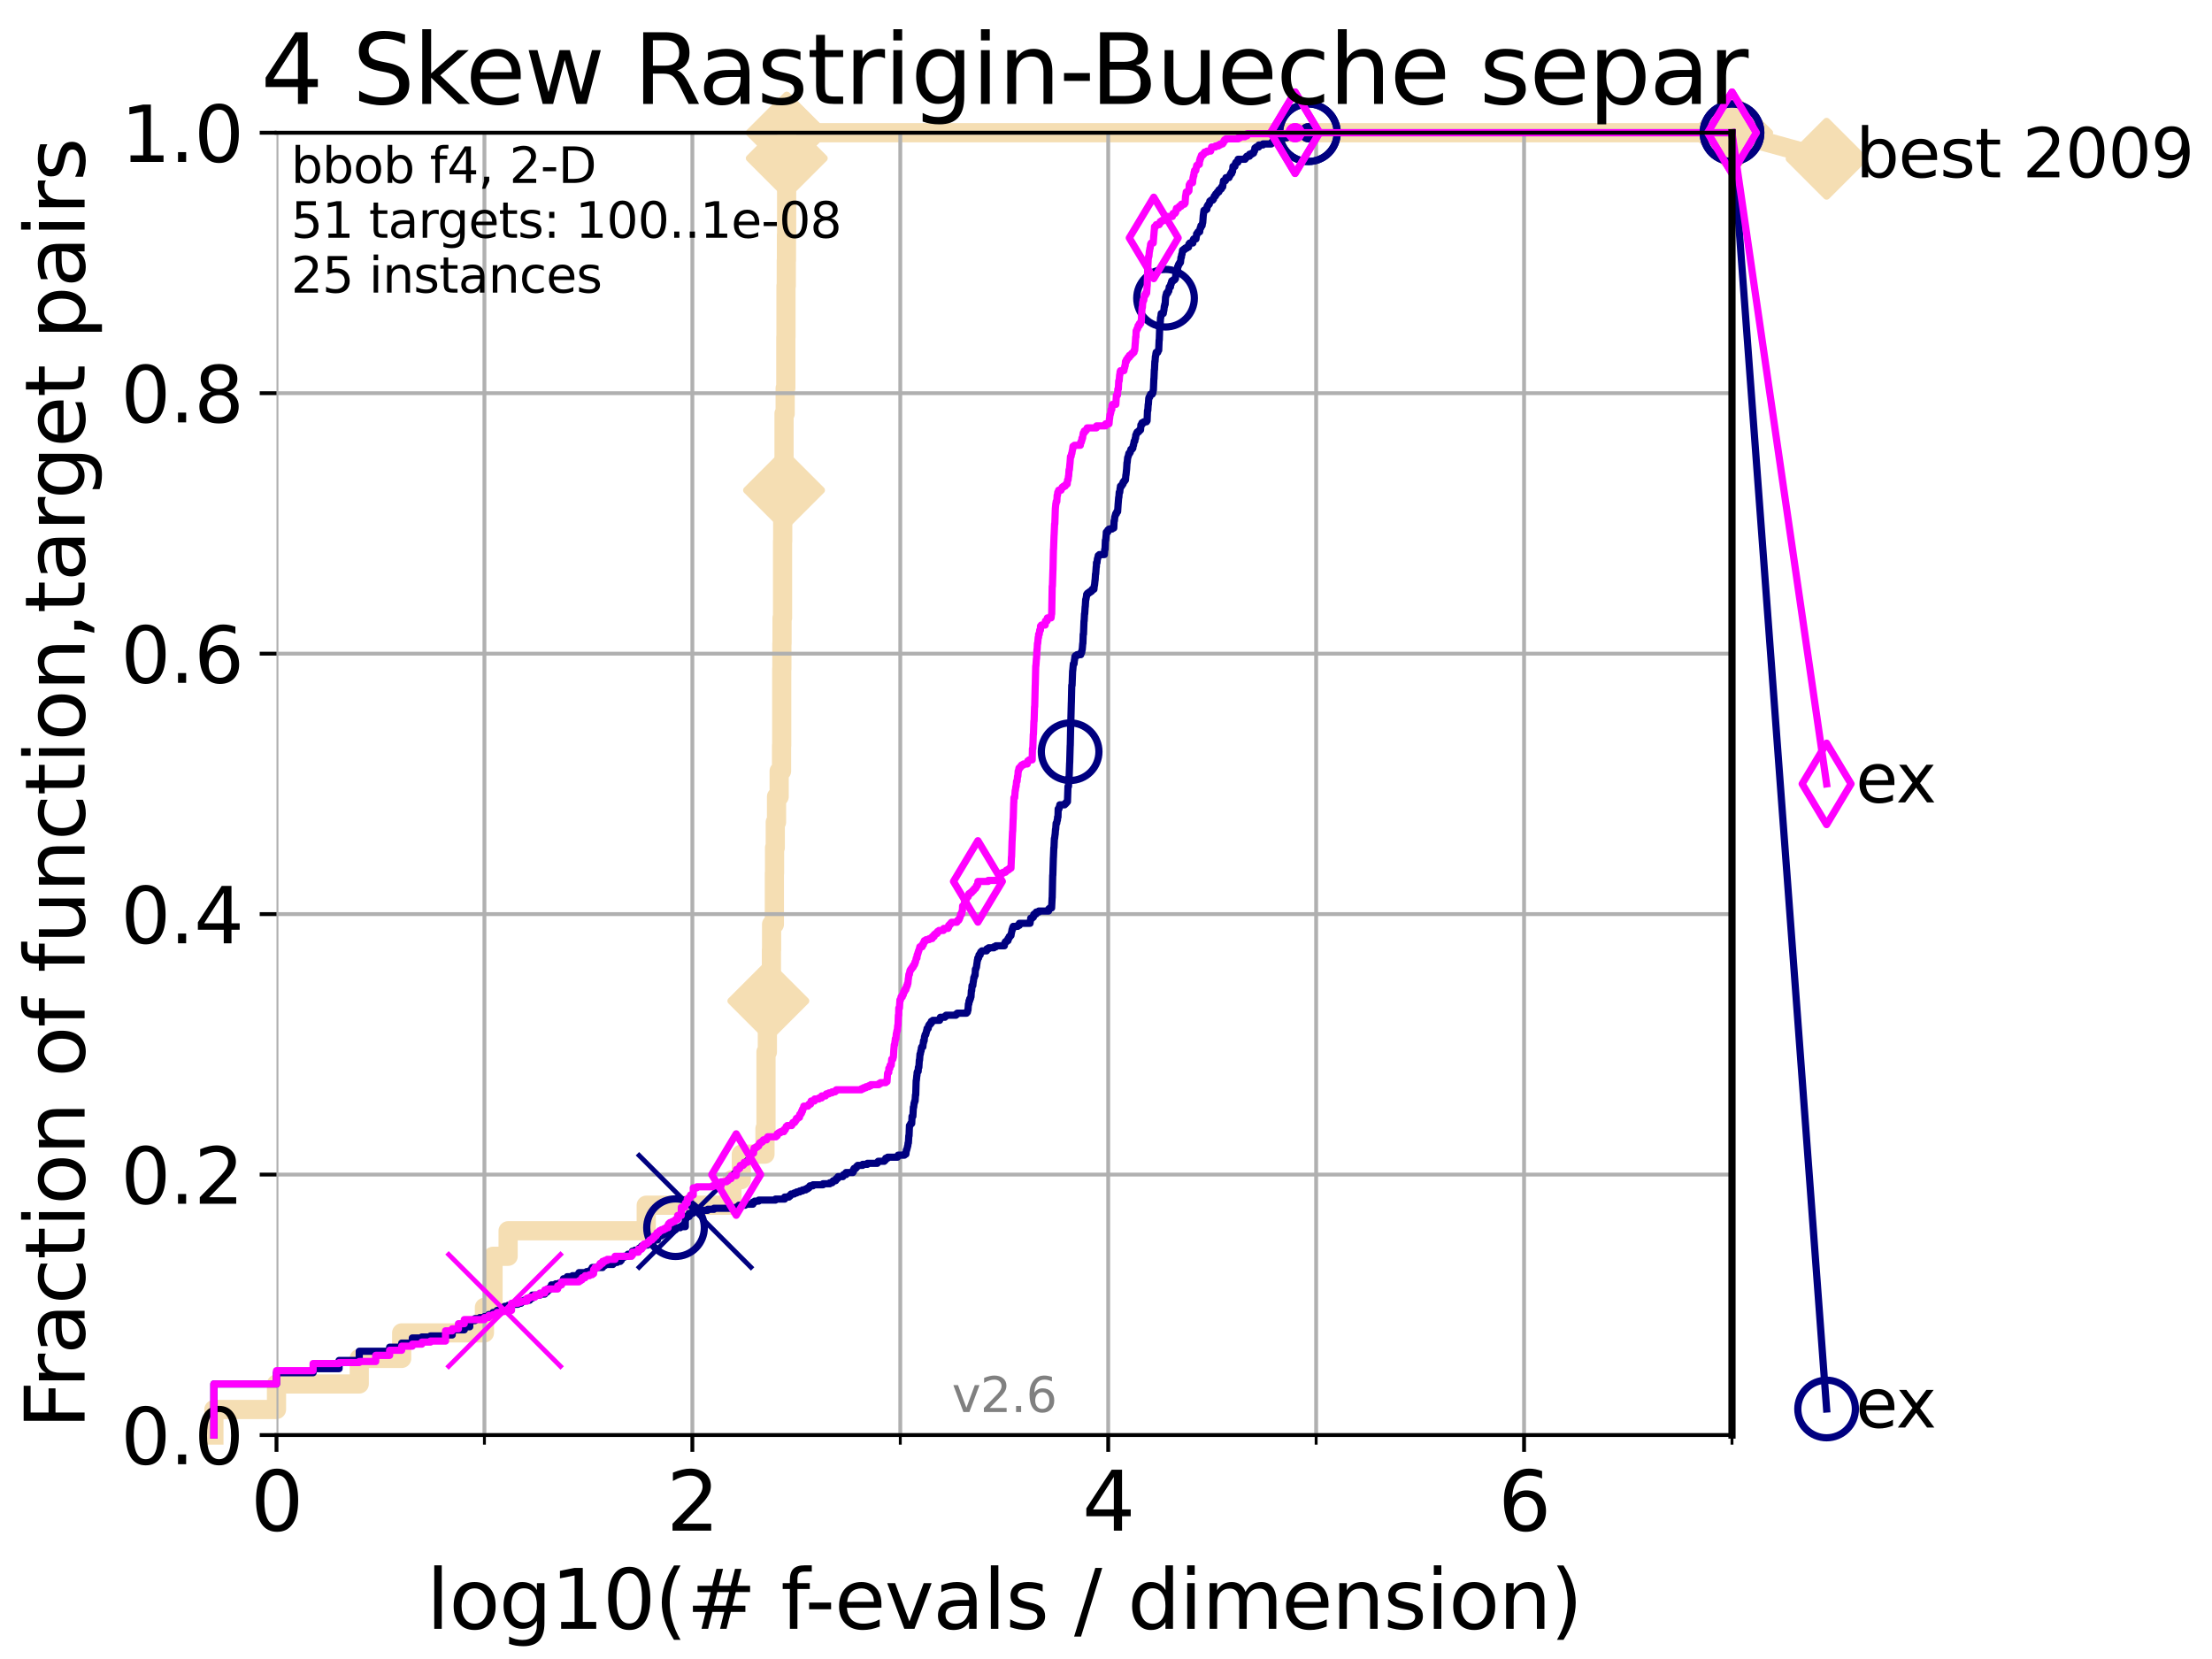 <?xml version="1.0" encoding="utf-8" standalone="no"?>
<!DOCTYPE svg PUBLIC "-//W3C//DTD SVG 1.1//EN"
  "http://www.w3.org/Graphics/SVG/1.1/DTD/svg11.dtd">
<svg xmlns:xlink="http://www.w3.org/1999/xlink" width="460.8pt" height="345.6pt" viewBox="0 0 460.8 345.6" xmlns="http://www.w3.org/2000/svg" version="1.1">
 <defs>
  <style type="text/css">*{stroke-linejoin: round; stroke-linecap: butt}</style>
 </defs>
 <g id="figure_1">
  <g id="patch_1">
   <path d="M 0 345.6 
L 460.8 345.6 
L 460.8 0 
L 0 0 
z
" style="fill: #ffffff"/>
  </g>
  <g id="axes_1">
   <g id="patch_2">
    <path d="M 57.6 298.944 
L 360.806 298.944 
L 360.806 27.648 
L 57.6 27.648 
z
" style="fill: #ffffff"/>
   </g>
   <g id="line2d_1">
    <path d="M 44.561 298.944 
L 44.561 293.624 
L 57.6 293.624 
L 57.6 288.305 
L 74.837 288.305 
L 74.837 282.985 
L 83.678 282.985 
L 83.678 277.666 
L 100.915 277.666 
L 100.915 272.346 
L 102.708 272.346 
L 102.708 261.707 
L 105.851 261.707 
L 105.851 256.388 
L 134.621 256.388 
L 134.621 251.068 
L 152.475 251.068 
L 152.475 245.749 
L 154.432 245.749 
L 154.432 240.429 
L 159.359 240.429 
L 159.359 235.11 
L 159.569 235.11 
L 159.569 219.151 
L 159.858 219.151 
L 159.858 213.832 
L 160.062 213.832 
L 160.062 208.512 
L 160.699 208.512 
L 160.699 197.873 
L 160.738 197.873 
L 160.738 192.553 
L 161.316 192.553 
L 161.316 181.914 
L 161.354 181.914 
L 161.354 176.595 
L 161.505 176.595 
L 161.505 171.275 
L 161.766 171.275 
L 161.766 165.956 
L 162.313 165.956 
L 162.313 160.636 
L 162.81 160.636 
L 162.81 155.317 
L 162.845 155.317 
L 162.845 139.358 
L 162.88 139.358 
L 162.88 134.039 
L 162.915 134.039 
L 162.915 128.719 
L 163.019 128.719 
L 163.019 112.76 
L 163.054 112.76 
L 163.054 102.121 
L 163.328 102.121 
L 163.328 86.163 
L 163.566 86.163 
L 163.566 80.843 
L 163.7 80.843 
L 163.7 70.204 
L 163.733 70.204 
L 163.733 59.565 
L 163.8 59.565 
L 163.8 54.246 
L 163.833 54.246 
L 163.833 48.926 
L 163.866 48.926 
L 163.866 32.968 
L 163.899 32.968 
L 163.899 27.648 
L 360.806 27.648 
" style="fill: none; stroke: #f5deb3; stroke-width: 4; stroke-linecap: square"/>
   </g>
   <g id="line2d_2">
    <defs>
     <path id="me9384a118b" d="M -0 7.778 
L 7.778 0 
L 0 -7.778 
L -7.778 -0 
z
" style="stroke: #f5deb3; stroke-width: 1.5; stroke-linejoin: miter"/>
    </defs>
    <g>
     <use xlink:href="#me9384a118b" x="160.062" y="208.512" style="fill: #f5deb3; stroke: #f5deb3; stroke-width: 1.5; stroke-linejoin: miter"/>
     <use xlink:href="#me9384a118b" x="163.328" y="102.121" style="fill: #f5deb3; stroke: #f5deb3; stroke-width: 1.5; stroke-linejoin: miter"/>
     <use xlink:href="#me9384a118b" x="163.899" y="32.968" style="fill: #f5deb3; stroke: #f5deb3; stroke-width: 1.5; stroke-linejoin: miter"/>
     <use xlink:href="#me9384a118b" x="163.899" y="27.648" style="fill: #f5deb3; stroke: #f5deb3; stroke-width: 1.5; stroke-linejoin: miter"/>
     <use xlink:href="#me9384a118b" x="163.899" y="27.648" style="fill: #f5deb3; stroke: #f5deb3; stroke-width: 1.5; stroke-linejoin: miter"/>
     <use xlink:href="#me9384a118b" x="360.806" y="27.648" style="fill: #f5deb3; stroke: #f5deb3; stroke-width: 1.5; stroke-linejoin: miter"/>
    </g>
   </g>
   <g id="line2d_3">
    <path style="fill: none; stroke: #f5deb3; stroke-width: 4; stroke-linecap: square"/>
    <g/>
   </g>
   <g id="line2d_4">
    <path d="M 360.806 27.648 
L 380.515 33.074 
" style="fill: none; stroke: #f5deb3; stroke-width: 4; stroke-linecap: square"/>
    <g>
     <use xlink:href="#me9384a118b" x="360.806" y="27.648" style="fill: #f5deb3; stroke: #f5deb3; stroke-width: 1.5; stroke-linejoin: miter"/>
     <use xlink:href="#me9384a118b" x="380.515" y="33.074" style="fill: #f5deb3; stroke: #f5deb3; stroke-width: 1.5; stroke-linejoin: miter"/>
    </g>
   </g>
   <g id="matplotlib.axis_1">
    <g id="xtick_1">
     <g id="line2d_5">
      <path d="M 57.6 298.944 
L 57.6 27.648 
" clip-path="url(#pfeeab47c59)" style="fill: none; stroke: #b0b0b0; stroke-width: 0.8; stroke-linecap: square"/>
     </g>
     <g id="line2d_6">
      <defs>
       <path id="mad58fe7e06" d="M 0 0 
L 0 3.5 
" style="stroke: #000000; stroke-width: 0.8"/>
      </defs>
      <g>
       <use xlink:href="#mad58fe7e06" x="57.6" y="298.944" style="stroke: #000000; stroke-width: 0.8"/>
      </g>
     </g>
     <g id="text_1">
      <!-- 0 -->
      <g transform="translate(52.192 318.861)scale(0.17 -0.17)">
       <defs>
        <path id="DejaVuSans-30" d="M 2034 4250 
Q 1547 4250 1301 3770 
Q 1056 3291 1056 2328 
Q 1056 1369 1301 889 
Q 1547 409 2034 409 
Q 2525 409 2770 889 
Q 3016 1369 3016 2328 
Q 3016 3291 2770 3770 
Q 2525 4250 2034 4250 
z
M 2034 4750 
Q 2819 4750 3233 4129 
Q 3647 3509 3647 2328 
Q 3647 1150 3233 529 
Q 2819 -91 2034 -91 
Q 1250 -91 836 529 
Q 422 1150 422 2328 
Q 422 3509 836 4129 
Q 1250 4750 2034 4750 
z
" transform="scale(0.016)"/>
       </defs>
       <use xlink:href="#DejaVuSans-30"/>
      </g>
     </g>
    </g>
    <g id="xtick_2">
     <g id="line2d_7">
      <path d="M 144.23 298.944 
L 144.23 27.648 
" clip-path="url(#pfeeab47c59)" style="fill: none; stroke: #b0b0b0; stroke-width: 0.8; stroke-linecap: square"/>
     </g>
     <g id="line2d_8">
      <g>
       <use xlink:href="#mad58fe7e06" x="144.23" y="298.944" style="stroke: #000000; stroke-width: 0.8"/>
      </g>
     </g>
     <g id="text_2">
      <!-- 2 -->
      <g transform="translate(138.822 318.861)scale(0.17 -0.17)">
       <defs>
        <path id="DejaVuSans-32" d="M 1228 531 
L 3431 531 
L 3431 0 
L 469 0 
L 469 531 
Q 828 903 1448 1529 
Q 2069 2156 2228 2338 
Q 2531 2678 2651 2914 
Q 2772 3150 2772 3378 
Q 2772 3750 2511 3984 
Q 2250 4219 1831 4219 
Q 1534 4219 1204 4116 
Q 875 4013 500 3803 
L 500 4441 
Q 881 4594 1212 4672 
Q 1544 4750 1819 4750 
Q 2544 4750 2975 4387 
Q 3406 4025 3406 3419 
Q 3406 3131 3298 2873 
Q 3191 2616 2906 2266 
Q 2828 2175 2409 1742 
Q 1991 1309 1228 531 
z
" transform="scale(0.016)"/>
       </defs>
       <use xlink:href="#DejaVuSans-32"/>
      </g>
     </g>
    </g>
    <g id="xtick_3">
     <g id="line2d_9">
      <path d="M 230.861 298.944 
L 230.861 27.648 
" clip-path="url(#pfeeab47c59)" style="fill: none; stroke: #b0b0b0; stroke-width: 0.8; stroke-linecap: square"/>
     </g>
     <g id="line2d_10">
      <g>
       <use xlink:href="#mad58fe7e06" x="230.861" y="298.944" style="stroke: #000000; stroke-width: 0.8"/>
      </g>
     </g>
     <g id="text_3">
      <!-- 4 -->
      <g transform="translate(225.453 318.861)scale(0.17 -0.17)">
       <defs>
        <path id="DejaVuSans-34" d="M 2419 4116 
L 825 1625 
L 2419 1625 
L 2419 4116 
z
M 2253 4666 
L 3047 4666 
L 3047 1625 
L 3713 1625 
L 3713 1100 
L 3047 1100 
L 3047 0 
L 2419 0 
L 2419 1100 
L 313 1100 
L 313 1709 
L 2253 4666 
z
" transform="scale(0.016)"/>
       </defs>
       <use xlink:href="#DejaVuSans-34"/>
      </g>
     </g>
    </g>
    <g id="xtick_4">
     <g id="line2d_11">
      <path d="M 317.491 298.944 
L 317.491 27.648 
" clip-path="url(#pfeeab47c59)" style="fill: none; stroke: #b0b0b0; stroke-width: 0.8; stroke-linecap: square"/>
     </g>
     <g id="line2d_12">
      <g>
       <use xlink:href="#mad58fe7e06" x="317.491" y="298.944" style="stroke: #000000; stroke-width: 0.8"/>
      </g>
     </g>
     <g id="text_4">
      <!-- 6 -->
      <g transform="translate(312.083 318.861)scale(0.17 -0.17)">
       <defs>
        <path id="DejaVuSans-36" d="M 2113 2584 
Q 1688 2584 1439 2293 
Q 1191 2003 1191 1497 
Q 1191 994 1439 701 
Q 1688 409 2113 409 
Q 2538 409 2786 701 
Q 3034 994 3034 1497 
Q 3034 2003 2786 2293 
Q 2538 2584 2113 2584 
z
M 3366 4563 
L 3366 3988 
Q 3128 4100 2886 4159 
Q 2644 4219 2406 4219 
Q 1781 4219 1451 3797 
Q 1122 3375 1075 2522 
Q 1259 2794 1537 2939 
Q 1816 3084 2150 3084 
Q 2853 3084 3261 2657 
Q 3669 2231 3669 1497 
Q 3669 778 3244 343 
Q 2819 -91 2113 -91 
Q 1303 -91 875 529 
Q 447 1150 447 2328 
Q 447 3434 972 4092 
Q 1497 4750 2381 4750 
Q 2619 4750 2861 4703 
Q 3103 4656 3366 4563 
z
" transform="scale(0.016)"/>
       </defs>
       <use xlink:href="#DejaVuSans-36"/>
      </g>
     </g>
    </g>
    <g id="xtick_5">
     <g id="line2d_13">
      <path d="M 100.915 298.944 
L 100.915 27.648 
" clip-path="url(#pfeeab47c59)" style="fill: none; stroke: #b0b0b0; stroke-width: 0.8; stroke-linecap: square"/>
     </g>
     <g id="line2d_14">
      <defs>
       <path id="m2e3cf893c8" d="M 0 0 
L 0 2 
" style="stroke: #000000; stroke-width: 0.6"/>
      </defs>
      <g>
       <use xlink:href="#m2e3cf893c8" x="100.915" y="298.944" style="stroke: #000000; stroke-width: 0.6"/>
      </g>
     </g>
    </g>
    <g id="xtick_6">
     <g id="line2d_15">
      <path d="M 187.546 298.944 
L 187.546 27.648 
" clip-path="url(#pfeeab47c59)" style="fill: none; stroke: #b0b0b0; stroke-width: 0.8; stroke-linecap: square"/>
     </g>
     <g id="line2d_16">
      <g>
       <use xlink:href="#m2e3cf893c8" x="187.546" y="298.944" style="stroke: #000000; stroke-width: 0.6"/>
      </g>
     </g>
    </g>
    <g id="xtick_7">
     <g id="line2d_17">
      <path d="M 274.176 298.944 
L 274.176 27.648 
" clip-path="url(#pfeeab47c59)" style="fill: none; stroke: #b0b0b0; stroke-width: 0.8; stroke-linecap: square"/>
     </g>
     <g id="line2d_18">
      <g>
       <use xlink:href="#m2e3cf893c8" x="274.176" y="298.944" style="stroke: #000000; stroke-width: 0.6"/>
      </g>
     </g>
    </g>
    <g id="xtick_8">
     <g id="line2d_19">
      <path d="M 360.806 298.944 
L 360.806 27.648 
" clip-path="url(#pfeeab47c59)" style="fill: none; stroke: #b0b0b0; stroke-width: 0.8; stroke-linecap: square"/>
     </g>
     <g id="line2d_20">
      <g>
       <use xlink:href="#m2e3cf893c8" x="360.806" y="298.944" style="stroke: #000000; stroke-width: 0.6"/>
      </g>
     </g>
    </g>
    <g id="text_5">
     <!-- log10(# f-evals / dimension) -->
     <g transform="translate(88.823 339.314)scale(0.17 -0.17)">
      <defs>
       <path id="DejaVuSans-6c" d="M 603 4863 
L 1178 4863 
L 1178 0 
L 603 0 
L 603 4863 
z
" transform="scale(0.016)"/>
       <path id="DejaVuSans-6f" d="M 1959 3097 
Q 1497 3097 1228 2736 
Q 959 2375 959 1747 
Q 959 1119 1226 758 
Q 1494 397 1959 397 
Q 2419 397 2687 759 
Q 2956 1122 2956 1747 
Q 2956 2369 2687 2733 
Q 2419 3097 1959 3097 
z
M 1959 3584 
Q 2709 3584 3137 3096 
Q 3566 2609 3566 1747 
Q 3566 888 3137 398 
Q 2709 -91 1959 -91 
Q 1206 -91 779 398 
Q 353 888 353 1747 
Q 353 2609 779 3096 
Q 1206 3584 1959 3584 
z
" transform="scale(0.016)"/>
       <path id="DejaVuSans-67" d="M 2906 1791 
Q 2906 2416 2648 2759 
Q 2391 3103 1925 3103 
Q 1463 3103 1205 2759 
Q 947 2416 947 1791 
Q 947 1169 1205 825 
Q 1463 481 1925 481 
Q 2391 481 2648 825 
Q 2906 1169 2906 1791 
z
M 3481 434 
Q 3481 -459 3084 -895 
Q 2688 -1331 1869 -1331 
Q 1566 -1331 1297 -1286 
Q 1028 -1241 775 -1147 
L 775 -588 
Q 1028 -725 1275 -790 
Q 1522 -856 1778 -856 
Q 2344 -856 2625 -561 
Q 2906 -266 2906 331 
L 2906 616 
Q 2728 306 2450 153 
Q 2172 0 1784 0 
Q 1141 0 747 490 
Q 353 981 353 1791 
Q 353 2603 747 3093 
Q 1141 3584 1784 3584 
Q 2172 3584 2450 3431 
Q 2728 3278 2906 2969 
L 2906 3500 
L 3481 3500 
L 3481 434 
z
" transform="scale(0.016)"/>
       <path id="DejaVuSans-31" d="M 794 531 
L 1825 531 
L 1825 4091 
L 703 3866 
L 703 4441 
L 1819 4666 
L 2450 4666 
L 2450 531 
L 3481 531 
L 3481 0 
L 794 0 
L 794 531 
z
" transform="scale(0.016)"/>
       <path id="DejaVuSans-28" d="M 1984 4856 
Q 1566 4138 1362 3434 
Q 1159 2731 1159 2009 
Q 1159 1288 1364 580 
Q 1569 -128 1984 -844 
L 1484 -844 
Q 1016 -109 783 600 
Q 550 1309 550 2009 
Q 550 2706 781 3412 
Q 1013 4119 1484 4856 
L 1984 4856 
z
" transform="scale(0.016)"/>
       <path id="DejaVuSans-23" d="M 3272 2816 
L 2363 2816 
L 2100 1772 
L 3016 1772 
L 3272 2816 
z
M 2803 4594 
L 2478 3297 
L 3391 3297 
L 3719 4594 
L 4219 4594 
L 3897 3297 
L 4872 3297 
L 4872 2816 
L 3775 2816 
L 3519 1772 
L 4513 1772 
L 4513 1294 
L 3397 1294 
L 3072 0 
L 2572 0 
L 2894 1294 
L 1978 1294 
L 1656 0 
L 1153 0 
L 1478 1294 
L 494 1294 
L 494 1772 
L 1594 1772 
L 1856 2816 
L 850 2816 
L 850 3297 
L 1978 3297 
L 2297 4594 
L 2803 4594 
z
" transform="scale(0.016)"/>
       <path id="DejaVuSans-20" transform="scale(0.016)"/>
       <path id="DejaVuSans-66" d="M 2375 4863 
L 2375 4384 
L 1825 4384 
Q 1516 4384 1395 4259 
Q 1275 4134 1275 3809 
L 1275 3500 
L 2222 3500 
L 2222 3053 
L 1275 3053 
L 1275 0 
L 697 0 
L 697 3053 
L 147 3053 
L 147 3500 
L 697 3500 
L 697 3744 
Q 697 4328 969 4595 
Q 1241 4863 1831 4863 
L 2375 4863 
z
" transform="scale(0.016)"/>
       <path id="DejaVuSans-2d" d="M 313 2009 
L 1997 2009 
L 1997 1497 
L 313 1497 
L 313 2009 
z
" transform="scale(0.016)"/>
       <path id="DejaVuSans-65" d="M 3597 1894 
L 3597 1613 
L 953 1613 
Q 991 1019 1311 708 
Q 1631 397 2203 397 
Q 2534 397 2845 478 
Q 3156 559 3463 722 
L 3463 178 
Q 3153 47 2828 -22 
Q 2503 -91 2169 -91 
Q 1331 -91 842 396 
Q 353 884 353 1716 
Q 353 2575 817 3079 
Q 1281 3584 2069 3584 
Q 2775 3584 3186 3129 
Q 3597 2675 3597 1894 
z
M 3022 2063 
Q 3016 2534 2758 2815 
Q 2500 3097 2075 3097 
Q 1594 3097 1305 2825 
Q 1016 2553 972 2059 
L 3022 2063 
z
" transform="scale(0.016)"/>
       <path id="DejaVuSans-76" d="M 191 3500 
L 800 3500 
L 1894 563 
L 2988 3500 
L 3597 3500 
L 2284 0 
L 1503 0 
L 191 3500 
z
" transform="scale(0.016)"/>
       <path id="DejaVuSans-61" d="M 2194 1759 
Q 1497 1759 1228 1600 
Q 959 1441 959 1056 
Q 959 750 1161 570 
Q 1363 391 1709 391 
Q 2188 391 2477 730 
Q 2766 1069 2766 1631 
L 2766 1759 
L 2194 1759 
z
M 3341 1997 
L 3341 0 
L 2766 0 
L 2766 531 
Q 2569 213 2275 61 
Q 1981 -91 1556 -91 
Q 1019 -91 701 211 
Q 384 513 384 1019 
Q 384 1609 779 1909 
Q 1175 2209 1959 2209 
L 2766 2209 
L 2766 2266 
Q 2766 2663 2505 2880 
Q 2244 3097 1772 3097 
Q 1472 3097 1187 3025 
Q 903 2953 641 2809 
L 641 3341 
Q 956 3463 1253 3523 
Q 1550 3584 1831 3584 
Q 2591 3584 2966 3190 
Q 3341 2797 3341 1997 
z
" transform="scale(0.016)"/>
       <path id="DejaVuSans-73" d="M 2834 3397 
L 2834 2853 
Q 2591 2978 2328 3040 
Q 2066 3103 1784 3103 
Q 1356 3103 1142 2972 
Q 928 2841 928 2578 
Q 928 2378 1081 2264 
Q 1234 2150 1697 2047 
L 1894 2003 
Q 2506 1872 2764 1633 
Q 3022 1394 3022 966 
Q 3022 478 2636 193 
Q 2250 -91 1575 -91 
Q 1294 -91 989 -36 
Q 684 19 347 128 
L 347 722 
Q 666 556 975 473 
Q 1284 391 1588 391 
Q 1994 391 2212 530 
Q 2431 669 2431 922 
Q 2431 1156 2273 1281 
Q 2116 1406 1581 1522 
L 1381 1569 
Q 847 1681 609 1914 
Q 372 2147 372 2553 
Q 372 3047 722 3315 
Q 1072 3584 1716 3584 
Q 2034 3584 2315 3537 
Q 2597 3491 2834 3397 
z
" transform="scale(0.016)"/>
       <path id="DejaVuSans-2f" d="M 1625 4666 
L 2156 4666 
L 531 -594 
L 0 -594 
L 1625 4666 
z
" transform="scale(0.016)"/>
       <path id="DejaVuSans-64" d="M 2906 2969 
L 2906 4863 
L 3481 4863 
L 3481 0 
L 2906 0 
L 2906 525 
Q 2725 213 2448 61 
Q 2172 -91 1784 -91 
Q 1150 -91 751 415 
Q 353 922 353 1747 
Q 353 2572 751 3078 
Q 1150 3584 1784 3584 
Q 2172 3584 2448 3432 
Q 2725 3281 2906 2969 
z
M 947 1747 
Q 947 1113 1208 752 
Q 1469 391 1925 391 
Q 2381 391 2643 752 
Q 2906 1113 2906 1747 
Q 2906 2381 2643 2742 
Q 2381 3103 1925 3103 
Q 1469 3103 1208 2742 
Q 947 2381 947 1747 
z
" transform="scale(0.016)"/>
       <path id="DejaVuSans-69" d="M 603 3500 
L 1178 3500 
L 1178 0 
L 603 0 
L 603 3500 
z
M 603 4863 
L 1178 4863 
L 1178 4134 
L 603 4134 
L 603 4863 
z
" transform="scale(0.016)"/>
       <path id="DejaVuSans-6d" d="M 3328 2828 
Q 3544 3216 3844 3400 
Q 4144 3584 4550 3584 
Q 5097 3584 5394 3201 
Q 5691 2819 5691 2113 
L 5691 0 
L 5113 0 
L 5113 2094 
Q 5113 2597 4934 2840 
Q 4756 3084 4391 3084 
Q 3944 3084 3684 2787 
Q 3425 2491 3425 1978 
L 3425 0 
L 2847 0 
L 2847 2094 
Q 2847 2600 2669 2842 
Q 2491 3084 2119 3084 
Q 1678 3084 1418 2786 
Q 1159 2488 1159 1978 
L 1159 0 
L 581 0 
L 581 3500 
L 1159 3500 
L 1159 2956 
Q 1356 3278 1631 3431 
Q 1906 3584 2284 3584 
Q 2666 3584 2933 3390 
Q 3200 3197 3328 2828 
z
" transform="scale(0.016)"/>
       <path id="DejaVuSans-6e" d="M 3513 2113 
L 3513 0 
L 2938 0 
L 2938 2094 
Q 2938 2591 2744 2837 
Q 2550 3084 2163 3084 
Q 1697 3084 1428 2787 
Q 1159 2491 1159 1978 
L 1159 0 
L 581 0 
L 581 3500 
L 1159 3500 
L 1159 2956 
Q 1366 3272 1645 3428 
Q 1925 3584 2291 3584 
Q 2894 3584 3203 3211 
Q 3513 2838 3513 2113 
z
" transform="scale(0.016)"/>
       <path id="DejaVuSans-29" d="M 513 4856 
L 1013 4856 
Q 1481 4119 1714 3412 
Q 1947 2706 1947 2009 
Q 1947 1309 1714 600 
Q 1481 -109 1013 -844 
L 513 -844 
Q 928 -128 1133 580 
Q 1338 1288 1338 2009 
Q 1338 2731 1133 3434 
Q 928 4138 513 4856 
z
" transform="scale(0.016)"/>
      </defs>
      <use xlink:href="#DejaVuSans-6c"/>
      <use xlink:href="#DejaVuSans-6f" x="27.783"/>
      <use xlink:href="#DejaVuSans-67" x="88.965"/>
      <use xlink:href="#DejaVuSans-31" x="152.441"/>
      <use xlink:href="#DejaVuSans-30" x="216.064"/>
      <use xlink:href="#DejaVuSans-28" x="279.688"/>
      <use xlink:href="#DejaVuSans-23" x="318.701"/>
      <use xlink:href="#DejaVuSans-20" x="402.49"/>
      <use xlink:href="#DejaVuSans-66" x="434.277"/>
      <use xlink:href="#DejaVuSans-2d" x="463.982"/>
      <use xlink:href="#DejaVuSans-65" x="500.066"/>
      <use xlink:href="#DejaVuSans-76" x="561.59"/>
      <use xlink:href="#DejaVuSans-61" x="620.77"/>
      <use xlink:href="#DejaVuSans-6c" x="682.049"/>
      <use xlink:href="#DejaVuSans-73" x="709.832"/>
      <use xlink:href="#DejaVuSans-20" x="761.932"/>
      <use xlink:href="#DejaVuSans-2f" x="793.719"/>
      <use xlink:href="#DejaVuSans-20" x="827.41"/>
      <use xlink:href="#DejaVuSans-64" x="859.197"/>
      <use xlink:href="#DejaVuSans-69" x="922.674"/>
      <use xlink:href="#DejaVuSans-6d" x="950.457"/>
      <use xlink:href="#DejaVuSans-65" x="1047.869"/>
      <use xlink:href="#DejaVuSans-6e" x="1109.393"/>
      <use xlink:href="#DejaVuSans-73" x="1172.771"/>
      <use xlink:href="#DejaVuSans-69" x="1224.871"/>
      <use xlink:href="#DejaVuSans-6f" x="1252.654"/>
      <use xlink:href="#DejaVuSans-6e" x="1313.836"/>
      <use xlink:href="#DejaVuSans-29" x="1377.215"/>
     </g>
    </g>
   </g>
   <g id="matplotlib.axis_2">
    <g id="ytick_1">
     <g id="line2d_21">
      <path d="M 57.6 298.944 
L 360.806 298.944 
" clip-path="url(#pfeeab47c59)" style="fill: none; stroke: #b0b0b0; stroke-width: 0.8; stroke-linecap: square"/>
     </g>
     <g id="line2d_22">
      <defs>
       <path id="ma984ce0d60" d="M 0 0 
L -3.5 0 
" style="stroke: #000000; stroke-width: 0.8"/>
      </defs>
      <g>
       <use xlink:href="#ma984ce0d60" x="57.6" y="298.944" style="stroke: #000000; stroke-width: 0.8"/>
      </g>
     </g>
     <g id="text_6">
      <!-- 0.0 -->
      <g transform="translate(25.155 305.023)scale(0.16 -0.16)">
       <defs>
        <path id="DejaVuSans-2e" d="M 684 794 
L 1344 794 
L 1344 0 
L 684 0 
L 684 794 
z
" transform="scale(0.016)"/>
       </defs>
       <use xlink:href="#DejaVuSans-30"/>
       <use xlink:href="#DejaVuSans-2e" x="63.623"/>
       <use xlink:href="#DejaVuSans-30" x="95.41"/>
      </g>
     </g>
    </g>
    <g id="ytick_2">
     <g id="line2d_23">
      <path d="M 57.6 244.685 
L 360.806 244.685 
" clip-path="url(#pfeeab47c59)" style="fill: none; stroke: #b0b0b0; stroke-width: 0.8; stroke-linecap: square"/>
     </g>
     <g id="line2d_24">
      <g>
       <use xlink:href="#ma984ce0d60" x="57.6" y="244.685" style="stroke: #000000; stroke-width: 0.8"/>
      </g>
     </g>
     <g id="text_7">
      <!-- 0.2 -->
      <g transform="translate(25.155 250.764)scale(0.16 -0.16)">
       <use xlink:href="#DejaVuSans-30"/>
       <use xlink:href="#DejaVuSans-2e" x="63.623"/>
       <use xlink:href="#DejaVuSans-32" x="95.41"/>
      </g>
     </g>
    </g>
    <g id="ytick_3">
     <g id="line2d_25">
      <path d="M 57.6 190.426 
L 360.806 190.426 
" clip-path="url(#pfeeab47c59)" style="fill: none; stroke: #b0b0b0; stroke-width: 0.8; stroke-linecap: square"/>
     </g>
     <g id="line2d_26">
      <g>
       <use xlink:href="#ma984ce0d60" x="57.6" y="190.426" style="stroke: #000000; stroke-width: 0.8"/>
      </g>
     </g>
     <g id="text_8">
      <!-- 0.4 -->
      <g transform="translate(25.155 196.504)scale(0.16 -0.16)">
       <use xlink:href="#DejaVuSans-30"/>
       <use xlink:href="#DejaVuSans-2e" x="63.623"/>
       <use xlink:href="#DejaVuSans-34" x="95.41"/>
      </g>
     </g>
    </g>
    <g id="ytick_4">
     <g id="line2d_27">
      <path d="M 57.6 136.166 
L 360.806 136.166 
" clip-path="url(#pfeeab47c59)" style="fill: none; stroke: #b0b0b0; stroke-width: 0.8; stroke-linecap: square"/>
     </g>
     <g id="line2d_28">
      <g>
       <use xlink:href="#ma984ce0d60" x="57.6" y="136.166" style="stroke: #000000; stroke-width: 0.8"/>
      </g>
     </g>
     <g id="text_9">
      <!-- 0.6 -->
      <g transform="translate(25.155 142.245)scale(0.16 -0.16)">
       <use xlink:href="#DejaVuSans-30"/>
       <use xlink:href="#DejaVuSans-2e" x="63.623"/>
       <use xlink:href="#DejaVuSans-36" x="95.41"/>
      </g>
     </g>
    </g>
    <g id="ytick_5">
     <g id="line2d_29">
      <path d="M 57.6 81.907 
L 360.806 81.907 
" clip-path="url(#pfeeab47c59)" style="fill: none; stroke: #b0b0b0; stroke-width: 0.8; stroke-linecap: square"/>
     </g>
     <g id="line2d_30">
      <g>
       <use xlink:href="#ma984ce0d60" x="57.6" y="81.907" style="stroke: #000000; stroke-width: 0.8"/>
      </g>
     </g>
     <g id="text_10">
      <!-- 0.8 -->
      <g transform="translate(25.155 87.986)scale(0.16 -0.16)">
       <defs>
        <path id="DejaVuSans-38" d="M 2034 2216 
Q 1584 2216 1326 1975 
Q 1069 1734 1069 1313 
Q 1069 891 1326 650 
Q 1584 409 2034 409 
Q 2484 409 2743 651 
Q 3003 894 3003 1313 
Q 3003 1734 2745 1975 
Q 2488 2216 2034 2216 
z
M 1403 2484 
Q 997 2584 770 2862 
Q 544 3141 544 3541 
Q 544 4100 942 4425 
Q 1341 4750 2034 4750 
Q 2731 4750 3128 4425 
Q 3525 4100 3525 3541 
Q 3525 3141 3298 2862 
Q 3072 2584 2669 2484 
Q 3125 2378 3379 2068 
Q 3634 1759 3634 1313 
Q 3634 634 3220 271 
Q 2806 -91 2034 -91 
Q 1263 -91 848 271 
Q 434 634 434 1313 
Q 434 1759 690 2068 
Q 947 2378 1403 2484 
z
M 1172 3481 
Q 1172 3119 1398 2916 
Q 1625 2713 2034 2713 
Q 2441 2713 2670 2916 
Q 2900 3119 2900 3481 
Q 2900 3844 2670 4047 
Q 2441 4250 2034 4250 
Q 1625 4250 1398 4047 
Q 1172 3844 1172 3481 
z
" transform="scale(0.016)"/>
       </defs>
       <use xlink:href="#DejaVuSans-30"/>
       <use xlink:href="#DejaVuSans-2e" x="63.623"/>
       <use xlink:href="#DejaVuSans-38" x="95.41"/>
      </g>
     </g>
    </g>
    <g id="ytick_6">
     <g id="line2d_31">
      <path d="M 57.6 27.648 
L 360.806 27.648 
" clip-path="url(#pfeeab47c59)" style="fill: none; stroke: #b0b0b0; stroke-width: 0.8; stroke-linecap: square"/>
     </g>
     <g id="line2d_32">
      <g>
       <use xlink:href="#ma984ce0d60" x="57.6" y="27.648" style="stroke: #000000; stroke-width: 0.8"/>
      </g>
     </g>
     <g id="text_11">
      <!-- 1.0 -->
      <g transform="translate(25.155 33.727)scale(0.16 -0.16)">
       <use xlink:href="#DejaVuSans-31"/>
       <use xlink:href="#DejaVuSans-2e" x="63.623"/>
       <use xlink:href="#DejaVuSans-30" x="95.41"/>
      </g>
     </g>
    </g>
    <g id="text_12">
     <!-- Fraction of function,target pairs -->
     <g transform="translate(17.62 297.681)rotate(-90)scale(0.17 -0.17)">
      <defs>
       <path id="DejaVuSans-46" d="M 628 4666 
L 3309 4666 
L 3309 4134 
L 1259 4134 
L 1259 2759 
L 3109 2759 
L 3109 2228 
L 1259 2228 
L 1259 0 
L 628 0 
L 628 4666 
z
" transform="scale(0.016)"/>
       <path id="DejaVuSans-72" d="M 2631 2963 
Q 2534 3019 2420 3045 
Q 2306 3072 2169 3072 
Q 1681 3072 1420 2755 
Q 1159 2438 1159 1844 
L 1159 0 
L 581 0 
L 581 3500 
L 1159 3500 
L 1159 2956 
Q 1341 3275 1631 3429 
Q 1922 3584 2338 3584 
Q 2397 3584 2469 3576 
Q 2541 3569 2628 3553 
L 2631 2963 
z
" transform="scale(0.016)"/>
       <path id="DejaVuSans-63" d="M 3122 3366 
L 3122 2828 
Q 2878 2963 2633 3030 
Q 2388 3097 2138 3097 
Q 1578 3097 1268 2742 
Q 959 2388 959 1747 
Q 959 1106 1268 751 
Q 1578 397 2138 397 
Q 2388 397 2633 464 
Q 2878 531 3122 666 
L 3122 134 
Q 2881 22 2623 -34 
Q 2366 -91 2075 -91 
Q 1284 -91 818 406 
Q 353 903 353 1747 
Q 353 2603 823 3093 
Q 1294 3584 2113 3584 
Q 2378 3584 2631 3529 
Q 2884 3475 3122 3366 
z
" transform="scale(0.016)"/>
       <path id="DejaVuSans-74" d="M 1172 4494 
L 1172 3500 
L 2356 3500 
L 2356 3053 
L 1172 3053 
L 1172 1153 
Q 1172 725 1289 603 
Q 1406 481 1766 481 
L 2356 481 
L 2356 0 
L 1766 0 
Q 1100 0 847 248 
Q 594 497 594 1153 
L 594 3053 
L 172 3053 
L 172 3500 
L 594 3500 
L 594 4494 
L 1172 4494 
z
" transform="scale(0.016)"/>
       <path id="DejaVuSans-75" d="M 544 1381 
L 544 3500 
L 1119 3500 
L 1119 1403 
Q 1119 906 1312 657 
Q 1506 409 1894 409 
Q 2359 409 2629 706 
Q 2900 1003 2900 1516 
L 2900 3500 
L 3475 3500 
L 3475 0 
L 2900 0 
L 2900 538 
Q 2691 219 2414 64 
Q 2138 -91 1772 -91 
Q 1169 -91 856 284 
Q 544 659 544 1381 
z
M 1991 3584 
L 1991 3584 
z
" transform="scale(0.016)"/>
       <path id="DejaVuSans-2c" d="M 750 794 
L 1409 794 
L 1409 256 
L 897 -744 
L 494 -744 
L 750 256 
L 750 794 
z
" transform="scale(0.016)"/>
       <path id="DejaVuSans-70" d="M 1159 525 
L 1159 -1331 
L 581 -1331 
L 581 3500 
L 1159 3500 
L 1159 2969 
Q 1341 3281 1617 3432 
Q 1894 3584 2278 3584 
Q 2916 3584 3314 3078 
Q 3713 2572 3713 1747 
Q 3713 922 3314 415 
Q 2916 -91 2278 -91 
Q 1894 -91 1617 61 
Q 1341 213 1159 525 
z
M 3116 1747 
Q 3116 2381 2855 2742 
Q 2594 3103 2138 3103 
Q 1681 3103 1420 2742 
Q 1159 2381 1159 1747 
Q 1159 1113 1420 752 
Q 1681 391 2138 391 
Q 2594 391 2855 752 
Q 3116 1113 3116 1747 
z
" transform="scale(0.016)"/>
      </defs>
      <use xlink:href="#DejaVuSans-46"/>
      <use xlink:href="#DejaVuSans-72" x="50.27"/>
      <use xlink:href="#DejaVuSans-61" x="91.383"/>
      <use xlink:href="#DejaVuSans-63" x="152.662"/>
      <use xlink:href="#DejaVuSans-74" x="207.643"/>
      <use xlink:href="#DejaVuSans-69" x="246.852"/>
      <use xlink:href="#DejaVuSans-6f" x="274.635"/>
      <use xlink:href="#DejaVuSans-6e" x="335.816"/>
      <use xlink:href="#DejaVuSans-20" x="399.195"/>
      <use xlink:href="#DejaVuSans-6f" x="430.982"/>
      <use xlink:href="#DejaVuSans-66" x="492.164"/>
      <use xlink:href="#DejaVuSans-20" x="527.369"/>
      <use xlink:href="#DejaVuSans-66" x="559.156"/>
      <use xlink:href="#DejaVuSans-75" x="594.361"/>
      <use xlink:href="#DejaVuSans-6e" x="657.74"/>
      <use xlink:href="#DejaVuSans-63" x="721.119"/>
      <use xlink:href="#DejaVuSans-74" x="776.1"/>
      <use xlink:href="#DejaVuSans-69" x="815.309"/>
      <use xlink:href="#DejaVuSans-6f" x="843.092"/>
      <use xlink:href="#DejaVuSans-6e" x="904.273"/>
      <use xlink:href="#DejaVuSans-2c" x="967.652"/>
      <use xlink:href="#DejaVuSans-74" x="999.439"/>
      <use xlink:href="#DejaVuSans-61" x="1038.648"/>
      <use xlink:href="#DejaVuSans-72" x="1099.928"/>
      <use xlink:href="#DejaVuSans-67" x="1139.291"/>
      <use xlink:href="#DejaVuSans-65" x="1202.768"/>
      <use xlink:href="#DejaVuSans-74" x="1264.291"/>
      <use xlink:href="#DejaVuSans-20" x="1303.5"/>
      <use xlink:href="#DejaVuSans-70" x="1335.287"/>
      <use xlink:href="#DejaVuSans-61" x="1398.764"/>
      <use xlink:href="#DejaVuSans-69" x="1460.043"/>
      <use xlink:href="#DejaVuSans-72" x="1487.826"/>
      <use xlink:href="#DejaVuSans-73" x="1528.939"/>
     </g>
    </g>
   </g>
   <g id="line2d_33">
    <defs>
     <path id="mcbdd62736d" d="M 0 1.5 
C 0.398 1.5 0.779 1.342 1.061 1.061 
C 1.342 0.779 1.5 0.398 1.5 0 
C 1.5 -0.398 1.342 -0.779 1.061 -1.061 
C 0.779 -1.342 0.398 -1.5 0 -1.5 
C -0.398 -1.5 -0.779 -1.342 -1.061 -1.061 
C -1.342 -0.779 -1.5 -0.398 -1.5 0 
C -1.5 0.398 -1.342 0.779 -1.061 1.061 
C -0.779 1.342 -0.398 1.5 0 1.5 
z
" style="stroke: #f5deb3"/>
    </defs>
    <g>
     <use xlink:href="#mcbdd62736d" x="163.899" y="27.648" style="fill: #f5deb3; stroke: #f5deb3"/>
     <use xlink:href="#mcbdd62736d" x="163.899" y="27.648" style="fill: #f5deb3; stroke: #f5deb3"/>
    </g>
   </g>
   <g id="line2d_34">
    <defs>
     <path id="m139427c415" d="M 0 1.5 
C 0.398 1.5 0.779 1.342 1.061 1.061 
C 1.342 0.779 1.5 0.398 1.5 0 
C 1.5 -0.398 1.342 -0.779 1.061 -1.061 
C 0.779 -1.342 0.398 -1.5 0 -1.5 
C -0.398 -1.5 -0.779 -1.342 -1.061 -1.061 
C -1.342 -0.779 -1.5 -0.398 -1.5 0 
C -1.5 0.398 -1.342 0.779 -1.061 1.061 
C -0.779 1.342 -0.398 1.5 0 1.5 
z
" style="stroke: #000080"/>
    </defs>
    <g>
     <use xlink:href="#m139427c415" x="272.564" y="27.648" style="fill: #000080; stroke: #000080"/>
     <use xlink:href="#m139427c415" x="272.564" y="27.648" style="fill: #000080; stroke: #000080"/>
    </g>
   </g>
   <g id="line2d_35">
    <path d="M 44.561 298.944 
L 44.561 288.305 
L 57.6 288.305 
L 57.6 285.964 
L 65.227 285.964 
L 65.227 285.113 
L 70.639 285.113 
L 70.639 283.411 
L 74.837 283.411 
L 74.837 281.496 
L 81.166 281.496 
L 81.166 280.645 
L 83.678 280.645 
L 83.678 279.794 
L 85.894 279.794 
L 85.894 278.73 
L 87.876 278.73 
L 87.876 278.517 
L 89.669 278.517 
L 89.669 278.304 
L 92.812 278.304 
L 92.812 278.091 
L 94.206 278.091 
L 94.206 277.028 
L 96.718 277.028 
L 96.718 276.389 
L 97.858 276.389 
L 97.858 275.113 
L 98.933 275.113 
L 98.933 274.687 
L 99.95 274.687 
L 99.95 274.474 
L 100.915 274.474 
L 100.915 274.261 
L 101.833 274.261 
L 101.833 273.836 
L 102.708 273.836 
L 102.708 273.41 
L 103.544 273.41 
L 103.544 272.985 
L 104.345 272.985 
L 104.345 272.559 
L 105.113 272.559 
L 105.113 272.134 
L 105.851 272.134 
L 105.851 271.921 
L 106.561 271.921 
L 106.561 271.708 
L 107.905 271.708 
L 107.905 271.495 
L 108.543 271.495 
L 108.543 271.07 
L 109.159 271.07 
L 109.159 270.857 
L 110.336 270.857 
L 110.336 270.431 
L 110.897 270.431 
L 110.897 269.793 
L 112.488 269.793 
L 112.488 269.58 
L 113.478 269.58 
L 113.478 269.155 
L 113.954 269.155 
L 113.954 268.729 
L 114.419 268.729 
L 114.419 268.304 
L 114.872 268.304 
L 114.872 267.665 
L 115.747 267.665 
L 115.747 267.452 
L 116.584 267.452 
L 116.584 267.24 
L 116.988 267.24 
L 116.988 267.027 
L 117.384 267.027 
L 117.384 266.388 
L 118.152 266.388 
L 118.152 265.963 
L 119.248 265.963 
L 119.248 265.75 
L 120.284 265.75 
L 120.284 265.537 
L 120.617 265.537 
L 120.617 265.112 
L 122.199 265.112 
L 122.199 264.899 
L 123.088 264.899 
L 123.088 264.473 
L 123.375 264.473 
L 123.375 264.048 
L 125.527 264.048 
L 125.527 263.622 
L 126.029 263.622 
L 126.029 263.41 
L 127.686 263.41 
L 127.686 263.197 
L 127.911 263.197 
L 127.911 262.984 
L 128.571 262.984 
L 128.571 262.771 
L 129.209 262.771 
L 129.209 262.558 
L 129.417 262.558 
L 129.417 261.92 
L 130.027 261.92 
L 130.027 261.707 
L 130.811 261.707 
L 130.811 261.282 
L 131.564 261.282 
L 131.564 261.069 
L 131.747 261.069 
L 131.747 260.643 
L 132.287 260.643 
L 132.287 260.431 
L 133.154 260.431 
L 133.154 260.005 
L 133.656 260.005 
L 133.656 259.579 
L 134.145 259.579 
L 134.145 259.367 
L 134.932 259.367 
L 134.932 258.941 
L 135.981 258.941 
L 135.981 258.303 
L 136.975 258.303 
L 136.975 257.877 
L 137.113 257.877 
L 137.113 257.452 
L 137.788 257.452 
L 137.788 257.239 
L 138.181 257.239 
L 138.181 257.026 
L 139.435 257.026 
L 139.435 256.813 
L 139.796 256.813 
L 139.796 256.388 
L 140.266 256.388 
L 140.266 256.175 
L 140.725 256.175 
L 140.725 255.749 
L 141.718 255.749 
L 141.718 255.537 
L 142.764 255.537 
L 142.764 253.409 
L 143.56 253.409 
L 143.56 252.77 
L 144.324 252.77 
L 144.324 252.345 
L 145.238 252.345 
L 145.238 252.132 
L 147.424 252.132 
L 147.424 251.919 
L 148.727 251.919 
L 148.727 251.707 
L 153.247 251.707 
L 153.247 251.494 
L 153.708 251.494 
L 153.708 251.281 
L 153.934 251.281 
L 153.934 251.068 
L 155.235 251.068 
L 155.235 250.855 
L 156.841 250.855 
L 156.841 250.43 
L 157.222 250.43 
L 157.222 250.217 
L 158.053 250.217 
L 158.053 250.004 
L 161.542 250.004 
L 161.542 249.792 
L 163.464 249.792 
L 163.464 249.366 
L 164.356 249.366 
L 164.356 249.153 
L 164.613 249.153 
L 164.613 248.94 
L 164.803 248.94 
L 164.803 248.728 
L 165.453 248.728 
L 165.453 248.515 
L 165.964 248.515 
L 165.964 248.302 
L 166.604 248.302 
L 166.604 248.089 
L 167.196 248.089 
L 167.196 247.877 
L 167.85 247.877 
L 167.85 247.664 
L 168.248 247.664 
L 168.248 247.451 
L 168.535 247.451 
L 168.535 247.238 
L 168.715 247.238 
L 168.715 247.025 
L 169.369 247.025 
L 169.369 246.813 
L 171.449 246.813 
L 171.449 246.6 
L 172.856 246.6 
L 172.856 246.387 
L 173.362 246.387 
L 173.362 246.174 
L 173.581 246.174 
L 173.581 245.961 
L 174.088 245.961 
L 174.184 245.536 
L 174.488 245.536 
L 174.582 245.11 
L 175.585 245.11 
L 175.585 244.898 
L 175.726 244.898 
L 175.726 244.685 
L 176.248 244.685 
L 176.248 244.259 
L 177.668 244.259 
L 177.668 244.046 
L 177.795 244.046 
L 177.795 243.621 
L 177.92 243.621 
L 177.92 243.408 
L 178.278 243.408 
L 178.278 243.195 
L 178.447 243.195 
L 178.447 242.983 
L 178.674 242.983 
L 178.674 242.77 
L 179.701 242.77 
L 179.701 242.557 
L 180.688 242.557 
L 180.688 242.344 
L 182.751 242.344 
L 182.751 242.131 
L 182.944 242.131 
L 182.944 241.919 
L 184.198 241.919 
L 184.198 241.706 
L 184.422 241.706 
L 184.51 241.28 
L 184.915 241.28 
L 184.915 241.068 
L 186.953 241.068 
L 186.953 240.855 
L 187.098 240.855 
L 187.098 240.642 
L 188.401 240.642 
L 188.401 240.429 
L 188.713 240.429 
L 188.81 239.578 
L 188.88 239.578 
L 188.976 239.152 
L 188.993 239.152 
L 189.072 238.727 
L 189.106 238.727 
L 189.175 238.089 
L 189.236 238.089 
L 189.321 236.599 
L 189.373 236.599 
L 189.458 234.471 
L 189.593 234.471 
L 189.703 234.046 
L 189.928 234.046 
L 189.994 232.556 
L 190.167 232.556 
L 190.273 230.641 
L 190.338 230.641 
L 190.427 229.79 
L 190.483 229.79 
L 190.547 229.365 
L 190.627 229.365 
L 190.707 228.088 
L 190.763 228.088 
L 190.857 225.109 
L 190.889 225.109 
L 190.991 224.045 
L 191.015 224.045 
L 191.054 223.407 
L 191.131 223.407 
L 191.131 223.194 
L 191.271 223.194 
L 191.317 222.343 
L 191.417 222.343 
L 191.509 220.853 
L 191.562 220.853 
L 191.653 219.577 
L 191.728 219.577 
L 191.818 218.938 
L 191.878 218.938 
L 191.938 218.3 
L 192.012 218.3 
L 192.012 218.087 
L 192.248 218.087 
L 192.329 217.236 
L 192.38 217.236 
L 192.387 216.81 
L 192.517 216.81 
L 192.596 215.959 
L 192.632 215.959 
L 192.718 215.534 
L 192.854 215.534 
L 192.91 215.108 
L 192.967 215.108 
L 193.023 214.683 
L 193.093 214.683 
L 193.121 214.257 
L 193.358 214.257 
L 193.454 213.619 
L 193.591 213.619 
L 193.591 213.406 
L 193.774 213.406 
L 193.774 213.193 
L 193.969 213.193 
L 194.009 212.768 
L 194.333 212.768 
L 194.333 212.555 
L 195.741 212.555 
L 195.79 212.129 
L 195.899 212.129 
L 195.899 211.916 
L 196.834 211.916 
L 196.834 211.704 
L 197.085 211.704 
L 197.085 211.491 
L 199.133 211.491 
L 199.133 211.278 
L 199.406 211.278 
L 199.406 211.065 
L 201.341 211.065 
L 201.341 210.853 
L 201.534 210.853 
L 201.579 210.427 
L 201.65 210.427 
L 201.738 209.15 
L 201.827 209.15 
L 201.862 208.512 
L 202.002 208.512 
L 202.002 208.086 
L 202.15 208.086 
L 202.236 207.661 
L 202.275 207.661 
L 202.352 206.384 
L 202.42 206.384 
L 202.489 205.32 
L 202.654 205.32 
L 202.746 204.469 
L 202.775 204.469 
L 202.871 203.618 
L 202.963 203.618 
L 203.029 203.192 
L 203.128 203.192 
L 203.193 201.916 
L 203.279 201.916 
L 203.385 201.49 
L 203.413 201.49 
L 203.522 200.639 
L 203.534 200.639 
L 203.606 200.001 
L 203.67 200.001 
L 203.686 199.575 
L 203.861 199.575 
L 203.932 198.937 
L 204.182 198.937 
L 204.213 198.511 
L 204.318 198.511 
L 204.318 198.299 
L 204.552 198.299 
L 204.552 198.086 
L 205.517 198.086 
L 205.582 197.66 
L 205.946 197.66 
L 205.946 197.447 
L 207.052 197.447 
L 207.052 197.235 
L 207.474 197.235 
L 207.474 197.022 
L 209.225 197.022 
L 209.332 196.383 
L 209.447 196.383 
L 209.447 196.171 
L 209.701 196.171 
L 209.701 195.958 
L 209.985 195.958 
L 209.985 195.532 
L 210.147 195.532 
L 210.229 195.107 
L 210.428 195.107 
L 210.428 194.894 
L 210.608 194.894 
L 210.707 194.256 
L 210.732 194.256 
L 210.833 193.617 
L 210.939 193.617 
L 210.972 193.192 
L 211.08 193.192 
L 211.08 192.979 
L 212.007 192.979 
L 212.007 192.766 
L 212.352 192.766 
L 212.36 192.341 
L 214.578 192.341 
L 214.653 191.702 
L 214.7 191.702 
L 214.718 191.277 
L 215.032 191.277 
L 215.032 191.064 
L 215.275 191.064 
L 215.312 190.638 
L 215.402 190.638 
L 215.402 190.426 
L 215.812 190.426 
L 215.867 190 
L 216.4 190 
L 216.4 189.787 
L 218.436 189.787 
L 218.451 189.362 
L 218.678 189.362 
L 218.678 189.149 
L 219.068 189.149 
L 219.175 187.021 
L 219.193 187.021 
L 219.297 182.34 
L 219.323 182.34 
L 219.434 178.723 
L 219.441 178.723 
L 219.532 176.595 
L 219.563 176.595 
L 219.647 174.68 
L 219.691 174.68 
L 219.792 173.829 
L 219.809 173.829 
L 219.881 172.765 
L 219.92 172.765 
L 220.011 171.488 
L 220.137 171.488 
L 220.225 170.85 
L 220.283 170.85 
L 220.313 170.211 
L 220.395 170.211 
L 220.438 168.509 
L 220.607 168.509 
L 220.667 168.084 
L 220.756 168.084 
L 220.772 167.658 
L 221.782 167.658 
L 221.782 167.445 
L 222.009 167.445 
L 222.009 167.232 
L 222.204 167.232 
L 222.204 167.02 
L 222.37 167.02 
L 222.479 163.828 
L 222.588 163.828 
L 222.653 161.913 
L 222.719 161.913 
L 222.824 158.934 
L 222.835 158.934 
L 222.94 155.317 
L 222.954 155.317 
L 223.057 150.423 
L 223.069 150.423 
L 223.176 146.38 
L 223.183 146.38 
L 223.267 142.763 
L 223.333 142.763 
L 223.443 139.784 
L 223.463 139.784 
L 223.573 138.507 
L 223.596 138.507 
L 223.596 138.294 
L 223.742 138.294 
L 223.827 137.443 
L 223.855 137.443 
L 223.913 136.805 
L 224.034 136.805 
L 224.034 136.592 
L 224.372 136.592 
L 224.372 136.379 
L 225.143 136.379 
L 225.166 135.954 
L 225.324 135.954 
L 225.423 135.315 
L 225.45 135.315 
L 225.553 134.039 
L 225.585 134.039 
L 225.652 132.124 
L 225.709 132.124 
L 225.817 129.357 
L 225.85 129.357 
L 225.926 127.868 
L 225.965 127.868 
L 226.059 126.378 
L 226.083 126.378 
L 226.17 124.889 
L 226.215 124.889 
L 226.321 124.251 
L 226.348 124.251 
L 226.368 123.825 
L 226.51 123.825 
L 226.51 123.612 
L 226.785 123.612 
L 226.785 123.4 
L 227.087 123.4 
L 227.087 123.187 
L 227.398 123.187 
L 227.398 122.974 
L 227.529 122.974 
L 227.529 122.761 
L 227.883 122.761 
L 227.975 121.91 
L 228.009 121.91 
L 228.116 120.846 
L 228.134 120.846 
L 228.215 119.569 
L 228.254 119.569 
L 228.36 118.08 
L 228.392 118.08 
L 228.416 117.229 
L 228.521 117.229 
L 228.615 116.378 
L 228.654 116.378 
L 228.744 115.952 
L 228.783 115.952 
L 228.783 115.739 
L 229.028 115.739 
L 229.028 115.527 
L 230.065 115.527 
L 230.132 114.463 
L 230.197 114.463 
L 230.275 112.548 
L 230.336 112.548 
L 230.447 111.271 
L 230.45 111.271 
L 230.465 110.845 
L 230.767 110.845 
L 230.782 110.42 
L 231.041 110.42 
L 231.041 110.207 
L 231.65 110.207 
L 231.65 109.994 
L 232.022 109.994 
L 232.088 108.505 
L 232.145 108.505 
L 232.235 107.654 
L 232.261 107.654 
L 232.359 107.228 
L 232.419 107.228 
L 232.419 107.015 
L 232.576 107.015 
L 232.65 106.59 
L 232.823 106.59 
L 232.933 104.888 
L 232.937 104.888 
L 233.04 103.611 
L 233.079 103.611 
L 233.155 102.547 
L 233.261 102.547 
L 233.345 101.696 
L 233.39 101.696 
L 233.409 101.27 
L 233.653 101.27 
L 233.653 101.058 
L 233.772 101.058 
L 233.772 100.845 
L 233.937 100.845 
L 233.97 100.419 
L 234.14 100.419 
L 234.14 100.206 
L 234.304 100.206 
L 234.304 99.994 
L 234.451 99.994 
L 234.541 98.93 
L 234.569 98.93 
L 234.673 97.866 
L 234.682 97.866 
L 234.773 96.376 
L 234.809 96.376 
L 234.916 95.312 
L 234.956 95.312 
L 235.064 94.887 
L 235.095 94.887 
L 235.153 94.461 
L 235.319 94.461 
L 235.319 94.249 
L 235.449 94.249 
L 235.523 93.823 
L 235.58 93.823 
L 235.58 93.61 
L 235.811 93.61 
L 235.811 93.397 
L 235.982 93.397 
L 236.067 92.759 
L 236.134 92.759 
L 236.223 92.121 
L 236.269 92.121 
L 236.269 91.908 
L 236.401 91.908 
L 236.493 91.27 
L 236.558 91.27 
L 236.601 90.631 
L 236.686 90.631 
L 236.775 90.206 
L 236.897 90.206 
L 236.897 89.993 
L 237.182 89.993 
L 237.182 89.78 
L 237.381 89.78 
L 237.381 89.567 
L 237.596 89.567 
L 237.67 88.503 
L 237.851 88.503 
L 237.891 88.078 
L 238.27 88.078 
L 238.27 87.865 
L 238.832 87.865 
L 238.832 87.652 
L 238.959 87.652 
L 239.044 85.524 
L 239.109 85.524 
L 239.19 84.248 
L 239.223 84.248 
L 239.308 82.971 
L 239.361 82.971 
L 239.361 82.758 
L 239.501 82.758 
L 239.578 82.333 
L 239.674 82.333 
L 239.674 82.12 
L 240.032 82.12 
L 240.032 81.907 
L 240.146 81.907 
L 240.233 81.269 
L 240.27 81.269 
L 240.366 78.928 
L 240.389 78.928 
L 240.471 77.013 
L 240.5 77.013 
L 240.578 75.311 
L 240.618 75.311 
L 240.691 74.247 
L 240.731 74.247 
L 240.8 73.609 
L 240.849 73.609 
L 240.849 73.396 
L 241.178 73.396 
L 241.278 72.97 
L 241.378 72.97 
L 241.466 70.843 
L 241.499 70.843 
L 241.606 67.651 
L 241.676 67.651 
L 241.759 66.161 
L 241.805 66.161 
L 241.902 65.31 
L 242.329 65.31 
L 242.435 64.672 
L 242.457 64.672 
L 242.544 63.821 
L 242.598 63.821 
L 242.642 63.395 
L 242.726 63.395 
L 242.805 61.906 
L 242.839 61.906 
L 242.889 61.48 
L 242.971 61.48 
L 243.008 61.055 
L 243.265 61.055 
L 243.312 60.629 
L 243.479 60.629 
L 243.57 59.778 
L 243.829 59.778 
L 243.888 59.14 
L 243.999 59.14 
L 244.029 58.714 
L 244.112 58.714 
L 244.112 58.501 
L 244.426 58.501 
L 244.426 58.288 
L 244.713 58.288 
L 244.713 58.076 
L 244.861 58.076 
L 244.946 57.225 
L 244.999 57.225 
L 245.058 56.373 
L 245.112 56.373 
L 245.112 56.161 
L 245.319 56.161 
L 245.332 55.522 
L 245.438 55.522 
L 245.506 55.097 
L 245.636 55.097 
L 245.636 54.884 
L 245.763 54.884 
L 245.763 54.671 
L 245.913 54.671 
L 246.02 53.607 
L 246.099 53.607 
L 246.173 52.969 
L 246.237 52.969 
L 246.345 52.118 
L 246.616 52.118 
L 246.616 51.905 
L 246.888 51.905 
L 246.888 51.692 
L 247.245 51.692 
L 247.245 51.479 
L 247.597 51.479 
L 247.669 50.841 
L 247.837 50.841 
L 247.837 50.628 
L 248.495 50.628 
L 248.549 49.99 
L 248.655 49.99 
L 248.655 49.777 
L 249.139 49.777 
L 249.227 49.139 
L 249.252 49.139 
L 249.272 48.713 
L 249.434 48.713 
L 249.434 48.501 
L 249.567 48.501 
L 249.567 48.288 
L 249.916 48.288 
L 249.983 47.649 
L 250.039 47.649 
L 250.039 47.437 
L 250.17 47.437 
L 250.175 47.011 
L 250.414 47.011 
L 250.522 46.373 
L 250.55 46.373 
L 250.66 44.883 
L 250.667 44.883 
L 250.775 44.032 
L 250.814 44.032 
L 250.814 43.819 
L 251.117 43.819 
L 251.117 43.607 
L 251.411 43.607 
L 251.47 42.968 
L 251.588 42.968 
L 251.588 42.755 
L 251.738 42.755 
L 251.738 42.543 
L 251.919 42.543 
L 252.021 41.904 
L 252.273 41.904 
L 252.273 41.692 
L 252.645 41.692 
L 252.645 41.479 
L 252.803 41.479 
L 252.873 41.053 
L 252.962 41.053 
L 252.962 40.84 
L 253.199 40.84 
L 253.244 40.415 
L 253.47 40.415 
L 253.47 40.202 
L 253.598 40.202 
L 253.598 39.989 
L 253.91 39.989 
L 253.916 39.564 
L 254.173 39.564 
L 254.173 39.351 
L 254.424 39.351 
L 254.481 38.925 
L 254.709 38.925 
L 254.801 38.074 
L 254.844 38.074 
L 254.876 37.649 
L 255.275 37.649 
L 255.354 37.223 
L 255.386 37.223 
L 255.386 37.01 
L 256.02 37.01 
L 256.121 36.585 
L 256.242 36.585 
L 256.345 36.159 
L 256.574 36.159 
L 256.591 35.734 
L 256.759 35.734 
L 256.851 34.67 
L 257.256 34.67 
L 257.359 34.031 
L 257.466 34.031 
L 257.466 33.819 
L 257.863 33.819 
L 257.909 33.18 
L 259.366 33.18 
L 259.366 32.968 
L 259.543 32.968 
L 259.543 32.755 
L 259.733 32.755 
L 259.733 32.542 
L 260.293 32.542 
L 260.307 32.116 
L 260.787 32.116 
L 260.787 31.904 
L 261.142 31.904 
L 261.246 31.478 
L 261.331 31.478 
L 261.413 30.84 
L 261.673 30.84 
L 261.673 30.627 
L 262.208 30.627 
L 262.248 30.201 
L 263.093 30.201 
L 263.093 29.989 
L 264.833 29.989 
L 264.833 29.776 
L 265 29.776 
L 265 29.563 
L 265.779 29.563 
L 265.779 29.35 
L 265.98 29.35 
L 265.98 29.137 
L 266.866 29.137 
L 266.866 28.925 
L 267.168 28.925 
L 267.168 28.712 
L 268.066 28.712 
L 268.066 28.499 
L 268.328 28.499 
L 268.328 28.286 
L 270.832 28.286 
L 270.832 28.074 
L 271.448 28.074 
L 271.448 27.861 
L 272.564 27.861 
L 272.564 27.648 
L 360.806 27.648 
L 360.806 27.648 
" style="fill: none; stroke: #000080; stroke-width: 1.5; stroke-linecap: square"/>
   </g>
   <g id="line2d_36">
    <defs>
     <path id="m69ceb2f92a" d="M 0 6 
C 1.591 6 3.117 5.368 4.243 4.243 
C 5.368 3.117 6 1.591 6 0 
C 6 -1.591 5.368 -3.117 4.243 -4.243 
C 3.117 -5.368 1.591 -6 0 -6 
C -1.591 -6 -3.117 -5.368 -4.243 -4.243 
C -5.368 -3.117 -6 -1.591 -6 0 
C -6 1.591 -5.368 3.117 -4.243 4.243 
C -3.117 5.368 -1.591 6 0 6 
z
" style="stroke: #000080; stroke-width: 1.5"/>
    </defs>
    <g>
     <use xlink:href="#m69ceb2f92a" x="140.725" y="255.749" style="fill-opacity: 0; stroke: #000080; stroke-width: 1.5"/>
     <use xlink:href="#m69ceb2f92a" x="222.927" y="156.593" style="fill-opacity: 0; stroke: #000080; stroke-width: 1.5"/>
     <use xlink:href="#m69ceb2f92a" x="242.805" y="62.119" style="fill-opacity: 0; stroke: #000080; stroke-width: 1.5"/>
     <use xlink:href="#m69ceb2f92a" x="272.564" y="27.648" style="fill-opacity: 0; stroke: #000080; stroke-width: 1.5"/>
     <use xlink:href="#m69ceb2f92a" x="272.564" y="27.648" style="fill-opacity: 0; stroke: #000080; stroke-width: 1.5"/>
     <use xlink:href="#m69ceb2f92a" x="360.806" y="27.648" style="fill-opacity: 0; stroke: #000080; stroke-width: 1.5"/>
    </g>
   </g>
   <g id="line2d_37">
    <path style="fill: none; stroke: #000080; stroke-width: 1.5; stroke-linecap: square"/>
    <g/>
   </g>
   <g id="line2d_38">
    <path d="M 144.786 252.345 
" clip-path="url(#pfeeab47c59)" style="fill: none; stroke: #000080; stroke-width: 1.5; stroke-linecap: square"/>
    <defs>
     <path id="m1ce087d8aa" d="M -12 12 
L 12 -12 
M -12 -12 
L 12 12 
" style="stroke: #000080"/>
    </defs>
    <g clip-path="url(#pfeeab47c59)">
     <use xlink:href="#m1ce087d8aa" x="144.786" y="252.345" style="fill: #000080; stroke: #000080"/>
    </g>
   </g>
   <g id="line2d_39">
    <defs>
     <path id="mf5de4cec0a" d="M 0 1.5 
C 0.398 1.5 0.779 1.342 1.061 1.061 
C 1.342 0.779 1.5 0.398 1.5 0 
C 1.5 -0.398 1.342 -0.779 1.061 -1.061 
C 0.779 -1.342 0.398 -1.5 0 -1.5 
C -0.398 -1.5 -0.779 -1.342 -1.061 -1.061 
C -1.342 -0.779 -1.5 -0.398 -1.5 0 
C -1.5 0.398 -1.342 0.779 -1.061 1.061 
C -0.779 1.342 -0.398 1.5 0 1.5 
z
" style="stroke: #ff00ff"/>
    </defs>
    <g>
     <use xlink:href="#mf5de4cec0a" x="269.793" y="27.648" style="fill: #ff00ff; stroke: #ff00ff"/>
     <use xlink:href="#mf5de4cec0a" x="269.793" y="27.648" style="fill: #ff00ff; stroke: #ff00ff"/>
    </g>
   </g>
   <g id="line2d_40">
    <path d="M 44.561 298.944 
L 44.561 288.305 
L 57.6 288.305 
L 57.6 285.539 
L 65.227 285.539 
L 65.227 284.049 
L 70.639 284.049 
L 70.639 283.837 
L 74.837 283.837 
L 74.837 283.624 
L 78.267 283.624 
L 78.267 282.347 
L 81.166 282.347 
L 81.166 281.283 
L 83.678 281.283 
L 83.678 280.432 
L 85.894 280.432 
L 85.894 280.006 
L 87.876 280.006 
L 87.876 279.581 
L 89.669 279.581 
L 89.669 279.368 
L 92.812 279.368 
L 92.812 277.24 
L 94.206 277.24 
L 94.206 276.815 
L 95.503 276.815 
L 95.503 275.751 
L 96.718 275.751 
L 96.718 274.9 
L 100.915 274.9 
L 100.915 274.474 
L 101.833 274.474 
L 101.833 274.049 
L 102.708 274.049 
L 102.708 273.836 
L 103.544 273.836 
L 103.544 273.41 
L 104.345 273.41 
L 104.345 273.197 
L 105.113 273.197 
L 105.113 272.985 
L 106.561 272.985 
L 106.561 271.495 
L 107.905 271.495 
L 107.905 271.282 
L 108.543 271.282 
L 108.543 271.07 
L 109.757 271.07 
L 109.757 270.431 
L 110.336 270.431 
L 110.336 270.219 
L 111.442 270.219 
L 111.442 269.793 
L 112.488 269.793 
L 112.488 269.367 
L 113.478 269.367 
L 113.478 268.729 
L 113.954 268.729 
L 113.954 268.516 
L 116.17 268.516 
L 116.17 267.878 
L 116.584 267.878 
L 116.584 267.665 
L 116.988 267.665 
L 116.988 267.027 
L 120.617 267.027 
L 120.617 266.814 
L 120.944 266.814 
L 120.944 266.601 
L 121.266 266.601 
L 121.266 266.176 
L 121.893 266.176 
L 121.893 265.75 
L 122.796 265.75 
L 122.796 265.537 
L 123.375 265.537 
L 123.375 265.325 
L 123.658 265.325 
L 123.658 264.473 
L 123.936 264.473 
L 123.936 264.048 
L 124.482 264.048 
L 124.482 263.835 
L 124.748 263.835 
L 124.748 263.622 
L 125.012 263.622 
L 125.012 263.197 
L 125.527 263.197 
L 125.527 262.771 
L 126.029 262.771 
L 126.029 262.558 
L 126.517 262.558 
L 126.517 262.346 
L 128.134 262.346 
L 128.134 261.707 
L 131.564 261.707 
L 131.564 261.495 
L 131.747 261.495 
L 131.747 260.856 
L 132.984 260.856 
L 132.984 260.218 
L 133.656 260.218 
L 133.656 260.005 
L 133.82 260.005 
L 133.82 259.579 
L 134.145 259.579 
L 134.145 259.154 
L 134.777 259.154 
L 134.777 258.941 
L 134.932 258.941 
L 134.932 258.728 
L 135.238 258.728 
L 135.238 258.516 
L 135.389 258.516 
L 135.389 258.303 
L 135.835 258.303 
L 135.835 258.09 
L 135.981 258.09 
L 135.981 257.877 
L 136.271 257.877 
L 136.271 257.452 
L 136.697 257.452 
L 136.697 257.239 
L 136.837 257.239 
L 136.837 256.813 
L 137.25 256.813 
L 137.25 256.601 
L 137.386 256.601 
L 137.386 256.388 
L 137.788 256.388 
L 137.788 256.175 
L 138.31 256.175 
L 138.31 255.962 
L 138.693 255.962 
L 138.693 255.749 
L 139.191 255.749 
L 139.191 255.111 
L 139.314 255.111 
L 139.314 254.898 
L 139.556 254.898 
L 139.556 254.686 
L 140.033 254.686 
L 140.033 254.473 
L 140.497 254.473 
L 140.497 254.26 
L 140.725 254.26 
L 140.725 254.047 
L 141.173 254.047 
L 141.173 253.196 
L 141.932 253.196 
L 141.932 251.494 
L 142.662 251.494 
L 142.764 250.643 
L 143.166 250.643 
L 143.166 249.792 
L 143.364 249.792 
L 143.364 249.579 
L 143.754 249.579 
L 143.85 248.94 
L 144.418 248.94 
L 144.418 247.451 
L 145.148 247.451 
L 145.148 247.238 
L 148.428 247.238 
L 148.428 247.025 
L 150.221 247.025 
L 150.221 246.174 
L 151.349 246.174 
L 151.349 245.961 
L 151.669 245.961 
L 151.669 245.749 
L 151.858 245.749 
L 151.858 245.536 
L 152.292 245.536 
L 152.353 244.898 
L 153.364 244.898 
L 153.421 243.621 
L 153.821 243.621 
L 153.821 243.408 
L 154.101 243.408 
L 154.212 242.77 
L 154.811 242.77 
L 154.811 242.557 
L 155.024 242.557 
L 155.024 242.131 
L 155.701 242.131 
L 155.701 241.919 
L 156.056 241.919 
L 156.056 241.493 
L 156.205 241.493 
L 156.305 240.642 
L 156.453 240.642 
L 156.453 240.429 
L 156.648 240.429 
L 156.648 240.216 
L 156.985 240.216 
L 157.081 239.152 
L 157.457 239.152 
L 157.457 238.94 
L 157.78 238.94 
L 157.78 238.727 
L 158.053 238.727 
L 158.143 238.301 
L 158.232 238.301 
L 158.232 238.089 
L 158.542 238.089 
L 158.542 237.876 
L 158.848 237.876 
L 158.848 237.663 
L 159.02 237.663 
L 159.02 237.45 
L 159.693 237.45 
L 159.776 237.025 
L 159.94 237.025 
L 159.94 236.812 
L 161.654 236.812 
L 161.654 236.599 
L 161.913 236.599 
L 161.913 236.174 
L 162.205 236.174 
L 162.205 235.961 
L 162.599 235.961 
L 162.599 235.748 
L 163.294 235.748 
L 163.294 235.322 
L 163.599 235.322 
L 163.7 234.897 
L 163.766 234.897 
L 163.766 234.684 
L 163.998 234.684 
L 163.998 234.471 
L 164.928 234.471 
L 164.928 234.259 
L 165.053 234.259 
L 165.053 234.046 
L 165.177 234.046 
L 165.177 233.833 
L 165.544 233.833 
L 165.544 233.62 
L 165.695 233.62 
L 165.695 233.407 
L 165.845 233.407 
L 165.904 232.982 
L 166.228 232.982 
L 166.228 232.769 
L 166.547 232.769 
L 166.604 232.131 
L 166.832 232.131 
L 166.832 231.918 
L 166.973 231.918 
L 166.973 231.492 
L 167.168 231.492 
L 167.168 231.067 
L 167.307 231.067 
L 167.389 230.641 
L 167.444 230.641 
L 167.444 230.428 
L 168.327 230.428 
L 168.327 230.216 
L 168.509 230.216 
L 168.509 230.003 
L 168.868 230.003 
L 168.969 229.365 
L 169.663 229.365 
L 169.712 228.939 
L 170.589 228.939 
L 170.589 228.726 
L 171.159 228.726 
L 171.182 228.301 
L 171.973 228.301 
L 171.973 228.088 
L 172.123 228.088 
L 172.123 227.875 
L 172.691 227.875 
L 172.691 227.662 
L 173.322 227.662 
L 173.322 227.45 
L 173.972 227.45 
L 173.972 227.237 
L 174.222 227.237 
L 174.222 227.024 
L 179.427 227.024 
L 179.427 226.811 
L 179.885 226.811 
L 179.885 226.598 
L 180.401 226.598 
L 180.401 226.386 
L 180.997 226.386 
L 180.997 226.173 
L 181.418 226.173 
L 181.418 225.96 
L 183.076 225.96 
L 183.076 225.747 
L 183.418 225.747 
L 183.418 225.534 
L 184.51 225.534 
L 184.51 225.322 
L 184.785 225.322 
L 184.893 223.619 
L 184.969 223.619 
L 184.969 223.407 
L 185.152 223.407 
L 185.162 222.556 
L 185.375 222.556 
L 185.427 221.917 
L 185.657 221.917 
L 185.761 220.641 
L 185.997 220.641 
L 186.069 220.215 
L 186.11 220.215 
L 186.211 218.513 
L 186.221 218.513 
L 186.291 217.662 
L 186.362 217.662 
L 186.471 216.81 
L 186.491 216.81 
L 186.511 216.385 
L 186.63 216.385 
L 186.719 215.321 
L 186.748 215.321 
L 186.856 214.683 
L 186.924 214.683 
L 187.011 213.619 
L 187.069 213.619 
L 187.146 211.491 
L 187.204 211.491 
L 187.233 210.001 
L 187.366 210.001 
L 187.47 208.299 
L 187.602 208.299 
L 187.705 207.661 
L 187.973 207.661 
L 187.983 207.235 
L 188.175 207.235 
L 188.238 206.597 
L 188.437 206.597 
L 188.463 206.171 
L 188.704 206.171 
L 188.73 205.746 
L 188.845 205.746 
L 188.88 205.32 
L 189.019 205.32 
L 189.037 204.895 
L 189.132 204.895 
L 189.227 203.831 
L 189.244 203.831 
L 189.339 202.98 
L 189.449 202.98 
L 189.526 202.341 
L 189.585 202.341 
L 189.585 202.129 
L 189.711 202.129 
L 189.711 201.916 
L 189.87 201.916 
L 189.87 201.703 
L 190.01 201.703 
L 190.01 201.49 
L 190.216 201.49 
L 190.273 201.065 
L 190.459 201.065 
L 190.459 200.852 
L 190.571 200.852 
L 190.595 200.426 
L 190.715 200.426 
L 190.826 199.788 
L 190.873 199.788 
L 190.873 199.575 
L 191.022 199.575 
L 191.054 198.937 
L 191.147 198.937 
L 191.209 198.511 
L 191.271 198.511 
L 191.34 198.086 
L 191.409 198.086 
L 191.509 197.66 
L 191.547 197.66 
L 191.615 197.235 
L 192.101 197.235 
L 192.101 196.809 
L 192.35 196.809 
L 192.35 196.383 
L 192.524 196.383 
L 192.56 195.958 
L 192.931 195.958 
L 192.931 195.745 
L 193.57 195.745 
L 193.57 195.532 
L 194.195 195.532 
L 194.208 195.107 
L 194.594 195.107 
L 194.613 194.681 
L 194.87 194.681 
L 194.87 194.468 
L 195.229 194.468 
L 195.31 194.043 
L 195.613 194.043 
L 195.613 193.83 
L 196.533 193.83 
L 196.609 193.405 
L 197.494 193.405 
L 197.494 193.192 
L 197.621 193.192 
L 197.621 192.766 
L 197.829 192.766 
L 197.829 192.553 
L 198.024 192.553 
L 198.024 192.341 
L 198.207 192.341 
L 198.207 192.128 
L 199.331 192.128 
L 199.331 191.915 
L 199.491 191.915 
L 199.491 191.702 
L 199.733 191.702 
L 199.733 191.49 
L 199.851 191.49 
L 199.954 191.064 
L 200.021 191.064 
L 200.109 190.426 
L 200.343 190.426 
L 200.41 189.787 
L 200.476 189.787 
L 200.528 188.723 
L 200.758 188.723 
L 200.758 188.511 
L 200.874 188.511 
L 200.957 187.659 
L 201.077 187.659 
L 201.077 187.447 
L 201.241 187.447 
L 201.241 187.234 
L 201.359 187.234 
L 201.467 186.808 
L 201.69 186.808 
L 201.721 186.383 
L 201.831 186.383 
L 201.831 186.17 
L 202.132 186.17 
L 202.132 185.957 
L 202.408 185.957 
L 202.408 185.744 
L 202.59 185.744 
L 202.59 185.532 
L 202.821 185.532 
L 202.821 185.319 
L 202.971 185.319 
L 202.971 185.106 
L 203.218 185.106 
L 203.218 184.893 
L 203.361 184.893 
L 203.417 184.468 
L 203.638 184.468 
L 203.718 183.617 
L 205.864 183.617 
L 205.864 183.404 
L 207.858 183.404 
L 207.858 183.191 
L 208.118 183.191 
L 208.197 182.765 
L 208.256 182.765 
L 208.365 182.127 
L 208.418 182.127 
L 208.418 181.914 
L 208.965 181.914 
L 208.965 181.702 
L 209.473 181.702 
L 209.473 181.489 
L 209.648 181.489 
L 209.648 181.276 
L 210.031 181.276 
L 210.031 181.063 
L 210.302 181.063 
L 210.302 180.85 
L 210.608 180.85 
L 210.699 178.51 
L 210.729 178.51 
L 210.836 175.105 
L 210.847 175.105 
L 210.934 173.19 
L 210.958 173.19 
L 211.053 170.637 
L 211.072 170.637 
L 211.176 167.232 
L 211.192 167.232 
L 211.219 166.169 
L 211.379 166.169 
L 211.482 164.679 
L 211.524 164.679 
L 211.626 163.828 
L 211.681 163.828 
L 211.77 162.764 
L 211.881 162.764 
L 211.973 161.7 
L 212.038 161.7 
L 212.104 160.636 
L 212.17 160.636 
L 212.276 159.998 
L 212.485 159.998 
L 212.485 159.785 
L 212.652 159.785 
L 212.652 159.572 
L 212.827 159.572 
L 212.827 159.36 
L 213.22 159.36 
L 213.22 159.147 
L 214.006 159.147 
L 214.105 158.508 
L 214.38 158.508 
L 214.38 158.296 
L 215.024 158.296 
L 215.078 155.955 
L 215.148 155.955 
L 215.252 152.976 
L 215.284 152.976 
L 215.383 150.21 
L 215.421 150.21 
L 215.513 147.231 
L 215.547 147.231 
L 215.655 142.763 
L 215.665 142.763 
L 215.764 138.72 
L 215.798 138.72 
L 215.9 137.23 
L 215.925 137.23 
L 216.019 135.315 
L 216.052 135.315 
L 216.116 134.039 
L 216.171 134.039 
L 216.282 132.762 
L 216.351 132.762 
L 216.365 132.124 
L 216.503 132.124 
L 216.591 131.272 
L 216.744 131.272 
L 216.759 130.421 
L 216.928 130.421 
L 216.928 130.209 
L 217.729 130.209 
L 217.776 129.357 
L 218.137 129.357 
L 218.183 128.719 
L 218.959 128.719 
L 219.059 127.868 
L 219.087 127.868 
L 219.194 122.123 
L 219.238 122.123 
L 219.344 118.718 
L 219.356 118.718 
L 219.451 114.463 
L 219.47 114.463 
L 219.58 111.484 
L 219.589 111.484 
L 219.693 109.143 
L 219.739 109.143 
L 219.849 105.951 
L 219.851 105.951 
L 219.952 104.888 
L 220.012 104.888 
L 220.021 104.462 
L 220.157 104.462 
L 220.222 103.185 
L 220.293 103.185 
L 220.351 102.547 
L 220.456 102.547 
L 220.536 102.121 
L 221.043 102.121 
L 221.154 101.696 
L 221.272 101.696 
L 221.272 101.483 
L 221.541 101.483 
L 221.541 101.27 
L 221.905 101.27 
L 221.905 101.058 
L 222.063 101.058 
L 222.063 100.845 
L 222.319 100.845 
L 222.393 99.994 
L 222.495 99.994 
L 222.59 99.142 
L 222.622 99.142 
L 222.703 97.866 
L 222.772 97.866 
L 222.883 96.589 
L 222.897 96.589 
L 223.004 95.1 
L 223.127 95.1 
L 223.233 94.461 
L 223.289 94.461 
L 223.382 93.823 
L 223.411 93.823 
L 223.521 92.972 
L 223.815 92.972 
L 223.815 92.759 
L 225.059 92.759 
L 225.123 92.121 
L 225.26 92.121 
L 225.311 91.695 
L 225.391 91.695 
L 225.391 91.27 
L 225.522 91.27 
L 225.621 90.418 
L 225.661 90.418 
L 225.661 90.206 
L 225.852 90.206 
L 225.873 89.78 
L 226.193 89.78 
L 226.193 89.567 
L 226.357 89.567 
L 226.468 89.142 
L 228.391 89.142 
L 228.433 88.716 
L 230.302 88.716 
L 230.321 88.291 
L 231.032 88.291 
L 231.122 87.227 
L 231.146 87.227 
L 231.231 86.376 
L 231.287 86.376 
L 231.385 85.95 
L 231.403 85.95 
L 231.449 85.312 
L 231.609 85.312 
L 231.636 84.461 
L 231.736 84.461 
L 231.736 84.248 
L 232.45 84.248 
L 232.553 82.546 
L 232.563 82.546 
L 232.563 82.333 
L 232.785 82.333 
L 232.871 81.056 
L 232.97 81.056 
L 233.051 79.354 
L 233.143 79.354 
L 233.242 78.077 
L 233.287 78.077 
L 233.336 77.439 
L 233.418 77.439 
L 233.418 77.226 
L 234.136 77.226 
L 234.239 76.588 
L 234.291 76.588 
L 234.336 76.162 
L 234.407 76.162 
L 234.456 75.311 
L 234.652 75.311 
L 234.66 74.885 
L 234.861 74.885 
L 234.96 74.46 
L 235.25 74.46 
L 235.274 74.034 
L 235.606 74.034 
L 235.606 73.822 
L 235.749 73.822 
L 235.749 73.609 
L 236.029 73.609 
L 236.029 73.396 
L 236.239 73.396 
L 236.263 72.97 
L 236.385 72.97 
L 236.494 71.481 
L 236.509 71.481 
L 236.579 70.204 
L 236.637 70.204 
L 236.671 68.928 
L 236.769 68.928 
L 236.847 68.502 
L 236.974 68.502 
L 237.076 67.864 
L 237.324 67.864 
L 237.328 67.438 
L 237.604 67.438 
L 237.632 67.013 
L 237.748 67.013 
L 237.858 64.885 
L 237.86 64.885 
L 237.925 64.034 
L 237.986 64.034 
L 238.045 62.97 
L 238.102 62.97 
L 238.125 62.544 
L 238.269 62.544 
L 238.364 61.693 
L 238.408 61.693 
L 238.408 61.48 
L 238.64 61.48 
L 238.644 61.055 
L 238.867 61.055 
L 238.966 59.565 
L 238.987 59.565 
L 239.089 55.735 
L 239.106 55.735 
L 239.203 53.82 
L 239.231 53.82 
L 239.277 53.395 
L 239.345 53.395 
L 239.436 52.331 
L 239.473 52.331 
L 239.552 51.692 
L 239.597 51.692 
L 239.697 50.841 
L 239.808 50.841 
L 239.808 50.628 
L 240.236 50.628 
L 240.344 49.139 
L 240.353 49.139 
L 240.46 47.862 
L 240.477 47.862 
L 240.504 47.224 
L 240.733 47.224 
L 240.733 47.011 
L 240.867 47.011 
L 240.867 46.798 
L 241.487 46.798 
L 241.487 46.586 
L 241.608 46.586 
L 241.688 46.16 
L 242.015 46.16 
L 242.015 45.947 
L 242.424 45.947 
L 242.424 45.734 
L 242.821 45.734 
L 242.821 45.522 
L 242.979 45.522 
L 243.021 45.096 
L 244.234 45.096 
L 244.288 44.67 
L 244.368 44.67 
L 244.368 44.458 
L 244.784 44.458 
L 244.784 44.245 
L 244.923 44.245 
L 245.014 43.607 
L 245.077 43.607 
L 245.077 43.394 
L 245.529 43.394 
L 245.529 43.181 
L 245.664 43.181 
L 245.664 42.968 
L 246.07 42.968 
L 246.108 42.543 
L 246.726 42.543 
L 246.726 42.33 
L 246.878 42.33 
L 246.972 40.84 
L 246.989 40.84 
L 247.089 40.202 
L 247.116 40.202 
L 247.116 39.989 
L 247.496 39.989 
L 247.496 39.777 
L 247.671 39.777 
L 247.741 38.5 
L 247.845 38.5 
L 247.845 38.287 
L 247.981 38.287 
L 247.981 38.074 
L 248.432 38.074 
L 248.525 37.01 
L 248.576 37.01 
L 248.618 36.585 
L 248.701 36.585 
L 248.74 35.946 
L 248.814 35.946 
L 248.846 35.521 
L 249.102 35.521 
L 249.202 34.883 
L 249.24 34.883 
L 249.294 34.457 
L 249.536 34.457 
L 249.536 34.244 
L 249.846 34.244 
L 249.902 33.393 
L 249.999 33.393 
L 250.023 32.968 
L 250.149 32.968 
L 250.199 32.542 
L 250.284 32.542 
L 250.284 32.329 
L 250.59 32.329 
L 250.59 32.116 
L 250.788 32.116 
L 250.788 31.904 
L 250.936 31.904 
L 250.936 31.691 
L 251.43 31.691 
L 251.43 31.478 
L 252.211 31.478 
L 252.29 31.052 
L 252.329 31.052 
L 252.392 30.627 
L 253.192 30.627 
L 253.192 30.414 
L 253.816 30.414 
L 253.816 30.201 
L 254.198 30.201 
L 254.198 29.989 
L 254.692 29.989 
L 254.692 29.776 
L 254.862 29.776 
L 254.946 29.35 
L 255.09 29.35 
L 255.09 29.137 
L 255.377 29.137 
L 255.377 28.925 
L 257.929 28.925 
L 257.929 28.712 
L 258.315 28.712 
L 258.315 28.499 
L 259.322 28.499 
L 259.322 28.286 
L 259.781 28.286 
L 259.805 27.861 
L 269.793 27.861 
L 269.793 27.648 
L 360.806 27.648 
L 360.806 27.648 
" style="fill: none; stroke: #ff00ff; stroke-width: 1.5; stroke-linecap: square"/>
   </g>
   <g id="line2d_41">
    <defs>
     <path id="me8282bd405" d="M -0 8.485 
L 5.091 0 
L 0 -8.485 
L -5.091 -0 
z
" style="stroke: #ff00ff; stroke-width: 1.5; stroke-linejoin: miter"/>
    </defs>
    <g>
     <use xlink:href="#me8282bd405" x="153.364" y="244.685" style="fill-opacity: 0; stroke: #ff00ff; stroke-width: 1.5; stroke-linejoin: miter"/>
     <use xlink:href="#me8282bd405" x="203.718" y="183.617" style="fill-opacity: 0; stroke: #ff00ff; stroke-width: 1.5; stroke-linejoin: miter"/>
     <use xlink:href="#me8282bd405" x="240.343" y="49.564" style="fill-opacity: 0; stroke: #ff00ff; stroke-width: 1.5; stroke-linejoin: miter"/>
     <use xlink:href="#me8282bd405" x="269.793" y="27.648" style="fill-opacity: 0; stroke: #ff00ff; stroke-width: 1.5; stroke-linejoin: miter"/>
     <use xlink:href="#me8282bd405" x="269.793" y="27.648" style="fill-opacity: 0; stroke: #ff00ff; stroke-width: 1.5; stroke-linejoin: miter"/>
     <use xlink:href="#me8282bd405" x="360.806" y="27.648" style="fill-opacity: 0; stroke: #ff00ff; stroke-width: 1.5; stroke-linejoin: miter"/>
    </g>
   </g>
   <g id="line2d_42">
    <path style="fill: none; stroke: #ff00ff; stroke-width: 1.5; stroke-linecap: square"/>
    <g/>
   </g>
   <g id="line2d_43">
    <path d="M 105.113 272.985 
" clip-path="url(#pfeeab47c59)" style="fill: none; stroke: #ff00ff; stroke-width: 1.5; stroke-linecap: square"/>
    <defs>
     <path id="m4838ea30fb" d="M -12 12 
L 12 -12 
M -12 -12 
L 12 12 
" style="stroke: #ff00ff"/>
    </defs>
    <g clip-path="url(#pfeeab47c59)">
     <use xlink:href="#m4838ea30fb" x="105.113" y="272.985" style="fill: #ff00ff; stroke: #ff00ff"/>
    </g>
   </g>
   <g id="line2d_44">
    <path d="M 360.806 27.648 
L 380.515 293.518 
" style="fill: none; stroke: #000080; stroke-width: 1.5; stroke-linecap: square"/>
    <g>
     <use xlink:href="#m69ceb2f92a" x="360.806" y="27.648" style="fill-opacity: 0; stroke: #000080; stroke-width: 1.5"/>
     <use xlink:href="#m69ceb2f92a" x="380.515" y="293.518" style="fill-opacity: 0; stroke: #000080; stroke-width: 1.5"/>
    </g>
   </g>
   <g id="line2d_45">
    <path d="M 360.806 27.648 
L 380.515 163.296 
" style="fill: none; stroke: #ff00ff; stroke-width: 1.5; stroke-linecap: square"/>
    <g>
     <use xlink:href="#me8282bd405" x="360.806" y="27.648" style="fill-opacity: 0; stroke: #ff00ff; stroke-width: 1.5; stroke-linejoin: miter"/>
     <use xlink:href="#me8282bd405" x="380.515" y="163.296" style="fill-opacity: 0; stroke: #ff00ff; stroke-width: 1.5; stroke-linejoin: miter"/>
    </g>
   </g>
   <g id="line2d_46">
    <path d="M 360.806 298.944 
L 360.806 27.648 
" style="fill: none; stroke: #000000; stroke-width: 1.5; stroke-linecap: square"/>
   </g>
   <g id="patch_3">
    <path d="M 57.6 298.944 
L 360.806 298.944 
" style="fill: none; stroke: #000000; stroke-width: 0.8; stroke-linejoin: miter; stroke-linecap: square"/>
   </g>
   <g id="patch_4">
    <path d="M 57.6 27.648 
L 360.806 27.648 
" style="fill: none; stroke: #000000; stroke-width: 0.8; stroke-linejoin: miter; stroke-linecap: square"/>
   </g>
   <g id="text_13">
    <!-- ex -->
    <g transform="translate(386.579 297.381)scale(0.14 -0.14)">
     <defs>
      <path id="DejaVuSans-78" d="M 3513 3500 
L 2247 1797 
L 3578 0 
L 2900 0 
L 1881 1375 
L 863 0 
L 184 0 
L 1544 1831 
L 300 3500 
L 978 3500 
L 1906 2253 
L 2834 3500 
L 3513 3500 
z
" transform="scale(0.016)"/>
     </defs>
     <use xlink:href="#DejaVuSans-65"/>
     <use xlink:href="#DejaVuSans-78" x="59.773"/>
    </g>
   </g>
   <g id="text_14">
    <!-- ex -->
    <g transform="translate(386.579 167.159)scale(0.14 -0.14)">
     <use xlink:href="#DejaVuSans-65"/>
     <use xlink:href="#DejaVuSans-78" x="59.773"/>
    </g>
   </g>
   <g id="text_15">
    <!-- best 2009 -->
    <g transform="translate(386.579 36.937)scale(0.14 -0.14)">
     <defs>
      <path id="DejaVuSans-62" d="M 3116 1747 
Q 3116 2381 2855 2742 
Q 2594 3103 2138 3103 
Q 1681 3103 1420 2742 
Q 1159 2381 1159 1747 
Q 1159 1113 1420 752 
Q 1681 391 2138 391 
Q 2594 391 2855 752 
Q 3116 1113 3116 1747 
z
M 1159 2969 
Q 1341 3281 1617 3432 
Q 1894 3584 2278 3584 
Q 2916 3584 3314 3078 
Q 3713 2572 3713 1747 
Q 3713 922 3314 415 
Q 2916 -91 2278 -91 
Q 1894 -91 1617 61 
Q 1341 213 1159 525 
L 1159 0 
L 581 0 
L 581 4863 
L 1159 4863 
L 1159 2969 
z
" transform="scale(0.016)"/>
      <path id="DejaVuSans-39" d="M 703 97 
L 703 672 
Q 941 559 1184 500 
Q 1428 441 1663 441 
Q 2288 441 2617 861 
Q 2947 1281 2994 2138 
Q 2813 1869 2534 1725 
Q 2256 1581 1919 1581 
Q 1219 1581 811 2004 
Q 403 2428 403 3163 
Q 403 3881 828 4315 
Q 1253 4750 1959 4750 
Q 2769 4750 3195 4129 
Q 3622 3509 3622 2328 
Q 3622 1225 3098 567 
Q 2575 -91 1691 -91 
Q 1453 -91 1209 -44 
Q 966 3 703 97 
z
M 1959 2075 
Q 2384 2075 2632 2365 
Q 2881 2656 2881 3163 
Q 2881 3666 2632 3958 
Q 2384 4250 1959 4250 
Q 1534 4250 1286 3958 
Q 1038 3666 1038 3163 
Q 1038 2656 1286 2365 
Q 1534 2075 1959 2075 
z
" transform="scale(0.016)"/>
     </defs>
     <use xlink:href="#DejaVuSans-62"/>
     <use xlink:href="#DejaVuSans-65" x="63.477"/>
     <use xlink:href="#DejaVuSans-73" x="125"/>
     <use xlink:href="#DejaVuSans-74" x="177.1"/>
     <use xlink:href="#DejaVuSans-20" x="216.309"/>
     <use xlink:href="#DejaVuSans-32" x="248.096"/>
     <use xlink:href="#DejaVuSans-30" x="311.719"/>
     <use xlink:href="#DejaVuSans-30" x="375.342"/>
     <use xlink:href="#DejaVuSans-39" x="438.965"/>
    </g>
   </g>
   <g id="text_16">
    <!-- bbob f4, 2-D -->
    <g transform="translate(60.632 38.111)scale(0.102 -0.102)">
     <defs>
      <path id="DejaVuSans-44" d="M 1259 4147 
L 1259 519 
L 2022 519 
Q 2988 519 3436 956 
Q 3884 1394 3884 2338 
Q 3884 3275 3436 3711 
Q 2988 4147 2022 4147 
L 1259 4147 
z
M 628 4666 
L 1925 4666 
Q 3281 4666 3915 4102 
Q 4550 3538 4550 2338 
Q 4550 1131 3912 565 
Q 3275 0 1925 0 
L 628 0 
L 628 4666 
z
" transform="scale(0.016)"/>
     </defs>
     <use xlink:href="#DejaVuSans-62"/>
     <use xlink:href="#DejaVuSans-62" x="63.477"/>
     <use xlink:href="#DejaVuSans-6f" x="126.953"/>
     <use xlink:href="#DejaVuSans-62" x="188.135"/>
     <use xlink:href="#DejaVuSans-20" x="251.611"/>
     <use xlink:href="#DejaVuSans-66" x="283.398"/>
     <use xlink:href="#DejaVuSans-34" x="318.604"/>
     <use xlink:href="#DejaVuSans-2c" x="382.227"/>
     <use xlink:href="#DejaVuSans-20" x="414.014"/>
     <use xlink:href="#DejaVuSans-32" x="445.801"/>
     <use xlink:href="#DejaVuSans-2d" x="509.424"/>
     <use xlink:href="#DejaVuSans-44" x="545.508"/>
    </g>
    <!-- 51 targets: 100..1e-08 -->
    <g transform="translate(60.632 49.533)scale(0.102 -0.102)">
     <defs>
      <path id="DejaVuSans-35" d="M 691 4666 
L 3169 4666 
L 3169 4134 
L 1269 4134 
L 1269 2991 
Q 1406 3038 1543 3061 
Q 1681 3084 1819 3084 
Q 2600 3084 3056 2656 
Q 3513 2228 3513 1497 
Q 3513 744 3044 326 
Q 2575 -91 1722 -91 
Q 1428 -91 1123 -41 
Q 819 9 494 109 
L 494 744 
Q 775 591 1075 516 
Q 1375 441 1709 441 
Q 2250 441 2565 725 
Q 2881 1009 2881 1497 
Q 2881 1984 2565 2268 
Q 2250 2553 1709 2553 
Q 1456 2553 1204 2497 
Q 953 2441 691 2322 
L 691 4666 
z
" transform="scale(0.016)"/>
      <path id="DejaVuSans-3a" d="M 750 794 
L 1409 794 
L 1409 0 
L 750 0 
L 750 794 
z
M 750 3309 
L 1409 3309 
L 1409 2516 
L 750 2516 
L 750 3309 
z
" transform="scale(0.016)"/>
     </defs>
     <use xlink:href="#DejaVuSans-35"/>
     <use xlink:href="#DejaVuSans-31" x="63.623"/>
     <use xlink:href="#DejaVuSans-20" x="127.246"/>
     <use xlink:href="#DejaVuSans-74" x="159.033"/>
     <use xlink:href="#DejaVuSans-61" x="198.242"/>
     <use xlink:href="#DejaVuSans-72" x="259.521"/>
     <use xlink:href="#DejaVuSans-67" x="298.885"/>
     <use xlink:href="#DejaVuSans-65" x="362.361"/>
     <use xlink:href="#DejaVuSans-74" x="423.885"/>
     <use xlink:href="#DejaVuSans-73" x="463.094"/>
     <use xlink:href="#DejaVuSans-3a" x="515.193"/>
     <use xlink:href="#DejaVuSans-20" x="548.885"/>
     <use xlink:href="#DejaVuSans-31" x="580.672"/>
     <use xlink:href="#DejaVuSans-30" x="644.295"/>
     <use xlink:href="#DejaVuSans-30" x="707.918"/>
     <use xlink:href="#DejaVuSans-2e" x="771.541"/>
     <use xlink:href="#DejaVuSans-2e" x="803.328"/>
     <use xlink:href="#DejaVuSans-31" x="835.115"/>
     <use xlink:href="#DejaVuSans-65" x="898.738"/>
     <use xlink:href="#DejaVuSans-2d" x="960.262"/>
     <use xlink:href="#DejaVuSans-30" x="996.346"/>
     <use xlink:href="#DejaVuSans-38" x="1059.969"/>
    </g>
    <!-- 25 instances -->
    <g transform="translate(60.632 60.955)scale(0.102 -0.102)">
     <use xlink:href="#DejaVuSans-32"/>
     <use xlink:href="#DejaVuSans-35" x="63.623"/>
     <use xlink:href="#DejaVuSans-20" x="127.246"/>
     <use xlink:href="#DejaVuSans-69" x="159.033"/>
     <use xlink:href="#DejaVuSans-6e" x="186.816"/>
     <use xlink:href="#DejaVuSans-73" x="250.195"/>
     <use xlink:href="#DejaVuSans-74" x="302.295"/>
     <use xlink:href="#DejaVuSans-61" x="341.504"/>
     <use xlink:href="#DejaVuSans-6e" x="402.783"/>
     <use xlink:href="#DejaVuSans-63" x="466.162"/>
     <use xlink:href="#DejaVuSans-65" x="521.143"/>
     <use xlink:href="#DejaVuSans-73" x="582.666"/>
    </g>
   </g>
   <g id="text_17">
    <!-- v2.6 -->
    <g style="fill: #808080" transform="translate(198.292 294.151)scale(0.1 -0.1)">
     <use xlink:href="#DejaVuSans-76"/>
     <use xlink:href="#DejaVuSans-32" x="59.18"/>
     <use xlink:href="#DejaVuSans-2e" x="122.803"/>
     <use xlink:href="#DejaVuSans-36" x="154.59"/>
    </g>
   </g>
   <g id="text_18">
    <!-- 4 Skew Rastrigin-Bueche separ -->
    <g transform="translate(54.328 21.648)scale(0.2 -0.2)">
     <defs>
      <path id="DejaVuSans-53" d="M 3425 4513 
L 3425 3897 
Q 3066 4069 2747 4153 
Q 2428 4238 2131 4238 
Q 1616 4238 1336 4038 
Q 1056 3838 1056 3469 
Q 1056 3159 1242 3001 
Q 1428 2844 1947 2747 
L 2328 2669 
Q 3034 2534 3370 2195 
Q 3706 1856 3706 1288 
Q 3706 609 3251 259 
Q 2797 -91 1919 -91 
Q 1588 -91 1214 -16 
Q 841 59 441 206 
L 441 856 
Q 825 641 1194 531 
Q 1563 422 1919 422 
Q 2459 422 2753 634 
Q 3047 847 3047 1241 
Q 3047 1584 2836 1778 
Q 2625 1972 2144 2069 
L 1759 2144 
Q 1053 2284 737 2584 
Q 422 2884 422 3419 
Q 422 4038 858 4394 
Q 1294 4750 2059 4750 
Q 2388 4750 2728 4690 
Q 3069 4631 3425 4513 
z
" transform="scale(0.016)"/>
      <path id="DejaVuSans-6b" d="M 581 4863 
L 1159 4863 
L 1159 1991 
L 2875 3500 
L 3609 3500 
L 1753 1863 
L 3688 0 
L 2938 0 
L 1159 1709 
L 1159 0 
L 581 0 
L 581 4863 
z
" transform="scale(0.016)"/>
      <path id="DejaVuSans-77" d="M 269 3500 
L 844 3500 
L 1563 769 
L 2278 3500 
L 2956 3500 
L 3675 769 
L 4391 3500 
L 4966 3500 
L 4050 0 
L 3372 0 
L 2619 2869 
L 1863 0 
L 1184 0 
L 269 3500 
z
" transform="scale(0.016)"/>
      <path id="DejaVuSans-52" d="M 2841 2188 
Q 3044 2119 3236 1894 
Q 3428 1669 3622 1275 
L 4263 0 
L 3584 0 
L 2988 1197 
Q 2756 1666 2539 1819 
Q 2322 1972 1947 1972 
L 1259 1972 
L 1259 0 
L 628 0 
L 628 4666 
L 2053 4666 
Q 2853 4666 3247 4331 
Q 3641 3997 3641 3322 
Q 3641 2881 3436 2590 
Q 3231 2300 2841 2188 
z
M 1259 4147 
L 1259 2491 
L 2053 2491 
Q 2509 2491 2742 2702 
Q 2975 2913 2975 3322 
Q 2975 3731 2742 3939 
Q 2509 4147 2053 4147 
L 1259 4147 
z
" transform="scale(0.016)"/>
      <path id="DejaVuSans-42" d="M 1259 2228 
L 1259 519 
L 2272 519 
Q 2781 519 3026 730 
Q 3272 941 3272 1375 
Q 3272 1813 3026 2020 
Q 2781 2228 2272 2228 
L 1259 2228 
z
M 1259 4147 
L 1259 2741 
L 2194 2741 
Q 2656 2741 2882 2914 
Q 3109 3088 3109 3444 
Q 3109 3797 2882 3972 
Q 2656 4147 2194 4147 
L 1259 4147 
z
M 628 4666 
L 2241 4666 
Q 2963 4666 3353 4366 
Q 3744 4066 3744 3513 
Q 3744 3084 3544 2831 
Q 3344 2578 2956 2516 
Q 3422 2416 3680 2098 
Q 3938 1781 3938 1306 
Q 3938 681 3513 340 
Q 3088 0 2303 0 
L 628 0 
L 628 4666 
z
" transform="scale(0.016)"/>
      <path id="DejaVuSans-68" d="M 3513 2113 
L 3513 0 
L 2938 0 
L 2938 2094 
Q 2938 2591 2744 2837 
Q 2550 3084 2163 3084 
Q 1697 3084 1428 2787 
Q 1159 2491 1159 1978 
L 1159 0 
L 581 0 
L 581 4863 
L 1159 4863 
L 1159 2956 
Q 1366 3272 1645 3428 
Q 1925 3584 2291 3584 
Q 2894 3584 3203 3211 
Q 3513 2838 3513 2113 
z
" transform="scale(0.016)"/>
     </defs>
     <use xlink:href="#DejaVuSans-34"/>
     <use xlink:href="#DejaVuSans-20" x="63.623"/>
     <use xlink:href="#DejaVuSans-53" x="95.41"/>
     <use xlink:href="#DejaVuSans-6b" x="158.887"/>
     <use xlink:href="#DejaVuSans-65" x="213.172"/>
     <use xlink:href="#DejaVuSans-77" x="274.695"/>
     <use xlink:href="#DejaVuSans-20" x="356.482"/>
     <use xlink:href="#DejaVuSans-52" x="388.27"/>
     <use xlink:href="#DejaVuSans-61" x="455.502"/>
     <use xlink:href="#DejaVuSans-73" x="516.781"/>
     <use xlink:href="#DejaVuSans-74" x="568.881"/>
     <use xlink:href="#DejaVuSans-72" x="608.09"/>
     <use xlink:href="#DejaVuSans-69" x="649.203"/>
     <use xlink:href="#DejaVuSans-67" x="676.986"/>
     <use xlink:href="#DejaVuSans-69" x="740.463"/>
     <use xlink:href="#DejaVuSans-6e" x="768.246"/>
     <use xlink:href="#DejaVuSans-2d" x="831.625"/>
     <use xlink:href="#DejaVuSans-42" x="864.084"/>
     <use xlink:href="#DejaVuSans-75" x="932.688"/>
     <use xlink:href="#DejaVuSans-65" x="996.066"/>
     <use xlink:href="#DejaVuSans-63" x="1057.59"/>
     <use xlink:href="#DejaVuSans-68" x="1112.57"/>
     <use xlink:href="#DejaVuSans-65" x="1175.949"/>
     <use xlink:href="#DejaVuSans-20" x="1237.473"/>
     <use xlink:href="#DejaVuSans-73" x="1269.26"/>
     <use xlink:href="#DejaVuSans-65" x="1321.359"/>
     <use xlink:href="#DejaVuSans-70" x="1382.883"/>
     <use xlink:href="#DejaVuSans-61" x="1446.359"/>
     <use xlink:href="#DejaVuSans-72" x="1507.639"/>
    </g>
   </g>
  </g>
 </g>
 <defs>
  <clipPath id="pfeeab47c59">
   <rect x="57.6" y="27.648" width="303.206" height="271.296"/>
  </clipPath>
 </defs>
</svg>
